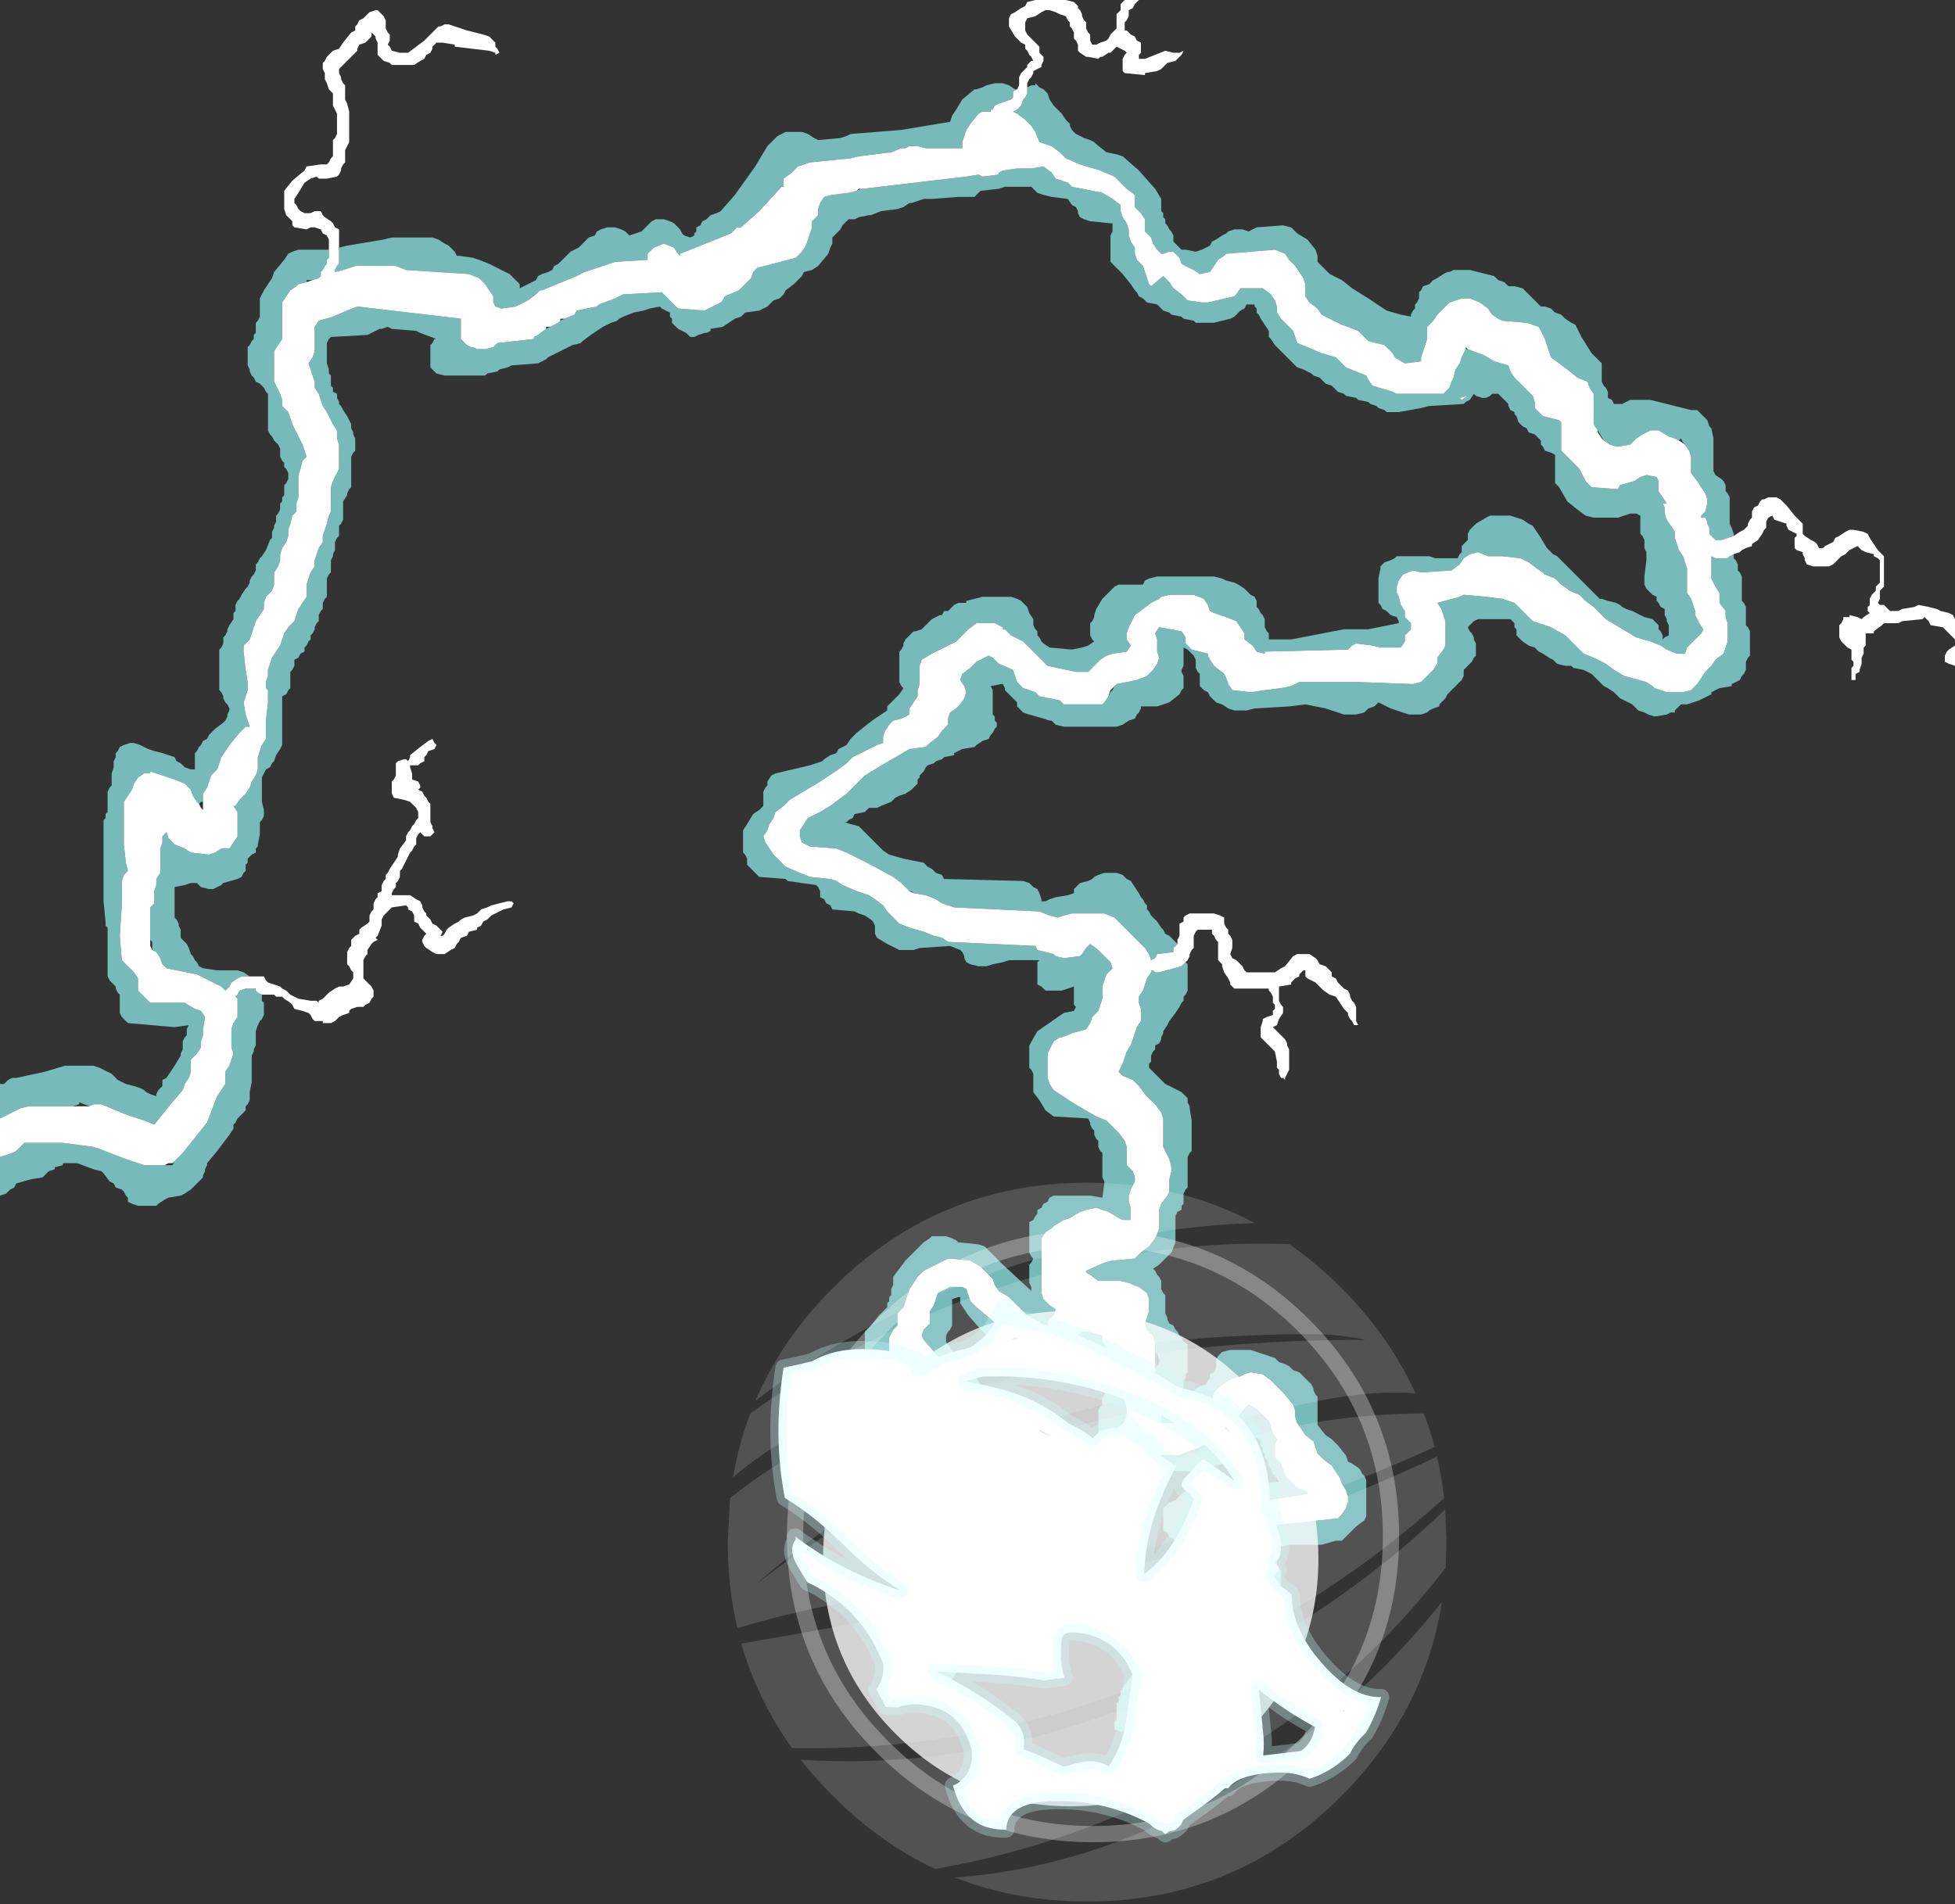 <?xml version="1.0" encoding="UTF-8" standalone="no"?>
<svg xmlns:ffdec="https://www.free-decompiler.com/flash" xmlns:xlink="http://www.w3.org/1999/xlink" ffdec:objectType="frame" height="46.9px" width="48.15px" xmlns="http://www.w3.org/2000/svg">
  <rect width="100%" height="100%" fill="#333333" stroke="none"/>
  <g transform="matrix(1.0, 0.0, 0.0, 1.0, 0.0, 0.15)">
    <use ffdec:characterId="2209" height="42.65" transform="matrix(1.0, 0.0, 0.0, 1.0, 0.0, -0.15)" width="48.15" xlink:href="#shape0"/>
    <use ffdec:characterId="2203" height="354.05" transform="matrix(0.0, 0.05, -0.05, 0.0, 35.626, 28.982)" width="354.1" xlink:href="#shape1"/>
  </g>
  <defs>
    <g id="shape0" transform="matrix(1.0, 0.0, 0.0, 1.0, 0.0, 0.15)">
      <path d="M25.3 2.0 L25.4 1.95 25.5 1.95 25.5 1.9 25.6 2.0 25.7 2.05 25.8 2.15 25.85 2.3 25.95 2.45 26.0 2.5 26.15 2.65 26.25 2.8 26.35 2.9 26.35 2.95 26.4 3.05 26.45 3.1 26.5 3.15 26.7 3.25 26.85 3.3 26.95 3.35 27.0 3.4 27.25 3.6 27.5 3.65 27.65 3.7 28.05 4.05 28.45 4.5 28.6 4.75 28.6 4.8 28.6 4.9 28.6 4.95 28.6 5.05 28.65 5.1 28.65 5.2 28.7 5.25 28.7 5.35 28.75 5.4 28.8 5.5 28.85 5.55 28.9 5.65 28.9 5.7 28.9 5.8 28.95 5.85 29.05 5.95 29.1 6.0 29.2 6.0 29.45 6.05 29.6 6.0 29.7 5.95 29.8 5.9 29.85 5.8 29.95 5.75 30.1 5.65 30.2 5.6 30.25 5.55 30.4 5.5 30.6 5.5 30.75 5.55 30.95 5.45 31.6 5.4 31.8 5.45 31.9 5.55 31.95 5.6 32.2 5.75 32.4 6.0 32.45 6.15 32.45 6.2 32.45 6.3 32.6 6.45 32.75 6.6 33.05 6.75 33.3 6.95 33.7 7.2 34.15 7.5 34.5 7.6 34.75 7.65 34.75 7.6 34.8 7.5 34.85 7.45 34.85 7.35 34.9 7.3 34.95 7.2 34.95 7.15 34.95 7.05 35.0 7.0 35.05 6.9 35.2 6.85 35.3 6.75 35.4 6.7 35.55 6.6 35.65 6.55 35.7 6.55 35.8 6.5 36.2 6.5 36.4 6.55 36.8 6.65 36.9 6.75 37.05 6.8 37.15 6.9 37.3 6.9 37.5 6.95 37.6 7.05 37.75 7.2 37.9 7.35 37.95 7.4 38.05 7.4 38.2 7.45 38.3 7.55 38.45 7.6 38.55 7.7 38.7 7.8 38.8 7.85 38.95 8.15 39.2 8.55 39.45 8.8 39.45 8.9 39.45 8.95 39.45 9.05 39.45 9.2 39.45 9.25 39.5 9.35 39.55 9.4 39.6 9.5 39.6 9.55 39.6 9.65 39.7 9.7 39.75 9.8 39.85 9.8 39.95 9.8 40.15 9.7 40.65 9.7 41.65 9.95 41.8 9.95 41.9 10.05 42.05 10.2 42.1 10.35 42.15 10.4 42.2 10.65 42.2 10.95 42.2 11.2 42.2 11.4 42.2 11.45 42.25 11.55 42.4 11.65 42.45 11.7 42.5 11.8 42.5 11.85 42.5 11.95 42.55 12.0 42.6 12.1 42.6 12.15 42.6 12.3 42.6 12.45 42.6 12.6 42.6 12.7 42.6 12.75 42.65 12.85 42.7 13.0 42.7 13.05 42.55 13.1 42.4 13.15 42.25 13.15 42.15 13.05 42.1 13.0 42.1 12.9 42.1 12.85 42.05 12.75 42.05 12.7 42.0 12.6 41.9 12.6 41.9 12.55 42.0 12.45 42.05 12.25 42.05 12.15 42.0 12.0 41.9 11.85 41.8 11.7 41.65 11.5 41.65 11.4 41.65 11.25 41.65 11.1 41.6 10.95 41.5 10.8 41.45 10.75 41.4 10.65 41.35 10.7 41.25 10.65 41.1 10.6 40.85 10.45 40.65 10.45 40.45 10.55 40.3 10.65 40.15 10.8 39.85 10.85 39.8 10.85 39.65 10.8 39.5 10.7 39.35 10.45 39.25 10.3 39.25 10.15 39.25 10.0 39.25 9.85 39.25 9.7 39.25 9.55 39.15 9.4 39.1 9.25 38.85 9.15 38.6 8.95 38.4 8.8 38.2 8.65 38.15 8.5 38.1 8.35 38.05 8.2 38.0 8.1 37.9 7.9 37.6 7.8 37.0 7.75 36.9 7.7 36.75 7.6 36.65 7.45 36.45 7.3 36.2 7.2 36.0 7.2 35.7 7.3 35.55 7.45 35.4 7.6 35.3 7.75 35.15 7.9 35.15 8.05 35.15 8.2 35.1 8.35 35.05 8.5 35.0 8.65 35.0 8.75 34.6 8.8 34.35 8.65 34.3 8.55 34.1 8.35 33.7 8.25 33.6 8.15 33.45 8.0 33.2 7.9 33.05 7.85 32.55 7.6 32.45 7.45 32.25 7.3 32.15 7.15 32.15 7.0 32.15 6.85 32.1 6.7 32.0 6.55 31.9 6.4 31.75 6.25 31.65 6.1 31.4 6.0 30.2 6.1 30.15 6.15 30.0 6.25 29.9 6.4 29.8 6.55 29.55 6.6 29.4 6.5 29.1 6.35 29.05 6.2 28.9 6.05 28.8 6.05 28.65 6.1 28.6 6.1 28.5 6.0 28.4 5.85 28.35 5.7 28.2 5.55 28.2 5.4 28.2 5.25 28.1 5.1 27.95 4.95 27.95 4.8 27.95 4.65 27.75 4.5 27.6 4.35 27.45 4.2 27.1 4.05 26.6 3.9 26.25 3.75 26.1 3.6 25.9 3.45 25.6 3.35 25.5 3.1 25.4 2.95 25.25 2.8 25.05 2.65 24.95 2.6 25.05 2.55 25.15 2.45 25.2 2.3 25.25 2.25 25.3 2.15 25.3 2.0 M42.7 13.5 L42.7 13.6 42.75 13.65 42.8 13.75 42.8 13.8 42.8 13.9 42.85 13.95 42.9 14.05 42.9 14.2 42.9 14.35 42.9 14.5 42.9 14.55 42.9 14.65 42.95 14.7 43.0 14.8 43.0 14.85 43.0 14.95 43.0 15.0 43.0 15.1 43.0 15.15 43.0 15.25 43.05 15.3 43.1 15.4 43.1 15.45 43.1 15.55 43.1 15.7 43.1 15.85 43.1 15.9 43.1 16.0 43.05 16.05 43.0 16.15 43.0 16.2 43.0 16.3 43.0 16.35 42.95 16.45 42.9 16.5 42.85 16.6 42.65 16.7 42.65 16.75 42.35 16.8 42.25 16.85 42.15 16.9 42.15 16.95 41.85 17.1 41.55 17.2 41.4 17.2 41.35 17.25 41.3 17.3 41.25 17.35 41.25 17.4 41.15 17.4 41.05 17.45 40.75 17.5 40.6 17.45 40.5 17.4 40.35 17.35 40.25 17.25 40.2 17.2 40.0 17.1 39.9 17.05 39.8 16.95 39.75 16.9 39.6 16.8 39.5 16.75 39.35 16.6 39.25 16.5 39.2 16.45 39.1 16.4 39.0 16.35 38.75 16.3 38.7 16.25 38.55 16.25 38.35 16.2 38.25 16.1 38.15 16.05 38.0 15.95 37.9 15.9 37.8 15.8 37.65 15.75 37.5 15.65 37.45 15.6 37.35 15.5 37.35 15.45 37.35 15.35 37.3 15.3 37.3 15.2 37.25 15.15 37.2 15.1 36.4 15.1 36.3 15.15 36.2 15.25 36.15 15.3 36.2 15.4 36.25 15.45 36.3 15.55 36.3 15.6 36.35 15.7 36.35 15.75 36.35 15.85 36.35 15.9 36.35 16.0 36.3 16.05 36.25 16.15 36.05 16.35 36.05 16.45 36.05 16.5 36.0 16.6 35.95 16.65 35.8 16.8 35.65 16.95 35.6 17.05 35.55 17.1 35.45 17.2 35.45 17.25 35.3 17.3 35.2 17.35 35.15 17.4 35.0 17.45 34.7 17.45 34.55 17.4 34.25 17.3 33.95 17.15 33.85 17.25 33.7 17.3 33.6 17.4 33.4 17.45 33.1 17.45 32.95 17.4 32.65 17.3 32.15 17.2 31.75 17.25 30.9 17.3 30.7 17.35 30.4 17.35 30.25 17.3 30.1 17.2 29.95 17.15 29.85 17.05 29.8 17.0 29.75 16.9 29.65 16.85 29.55 16.75 29.55 16.7 29.55 16.6 29.55 16.55 29.55 16.45 29.5 16.4 29.45 16.3 29.45 16.25 29.45 16.15 29.45 16.1 29.4 16.0 29.35 15.95 29.25 15.85 29.15 15.8 29.15 15.9 29.15 15.95 29.15 16.05 29.15 16.25 29.1 16.35 29.1 16.4 29.15 16.5 29.15 16.55 29.15 16.65 29.15 16.7 29.15 16.8 29.1 16.85 29.05 16.95 28.8 17.15 28.65 17.2 28.5 17.25 28.1 17.25 28.1 17.3 28.05 17.4 28.0 17.45 27.95 17.55 27.8 17.6 27.65 17.7 27.5 17.75 26.2 17.75 26.0 17.7 25.9 17.6 25.85 17.6 25.7 17.55 25.35 17.45 25.2 17.4 25.1 17.3 25.05 17.25 25.05 17.15 25.0 17.1 24.75 16.85 24.75 16.8 24.7 16.7 24.65 16.7 24.4 16.75 24.45 16.85 24.45 16.9 24.45 17.05 24.45 17.2 24.45 17.3 24.45 17.35 24.45 17.45 24.5 17.5 24.5 17.6 24.55 17.65 24.55 17.75 24.5 17.8 24.45 17.9 24.4 17.95 24.35 18.05 24.2 18.1 24.05 18.2 24.0 18.25 23.7 18.3 23.6 18.35 23.5 18.4 23.5 18.45 23.25 18.5 23.2 18.55 23.05 18.6 23.0 18.65 22.85 18.7 22.8 18.75 22.75 18.85 22.65 18.95 22.65 19.0 22.6 19.05 22.6 19.15 22.55 19.2 22.45 19.3 22.3 19.4 22.15 19.45 22.05 19.5 21.95 19.6 21.7 19.7 21.6 19.75 21.4 19.75 21.3 19.85 21.05 19.9 21.0 20.0 20.9 20.05 20.85 20.1 20.8 20.1 20.95 20.15 21.15 20.2 21.25 20.3 21.4 20.45 21.6 20.65 21.7 20.75 21.75 20.8 21.9 20.9 22.25 21.0 22.75 21.1 22.85 21.2 22.95 21.25 23.05 21.35 23.2 21.4 23.25 21.5 25.2 21.55 25.35 21.6 25.45 21.7 25.55 21.75 25.6 21.85 25.65 22.0 25.65 22.05 25.75 22.05 25.85 22.0 26.0 21.95 26.3 21.9 26.45 21.85 26.45 21.75 26.5 21.7 26.6 21.6 26.8 21.55 26.9 21.5 26.95 21.45 27.05 21.4 27.2 21.35 27.5 21.35 27.65 21.4 27.75 21.5 27.85 21.55 27.95 21.7 28.05 21.85 28.1 21.95 28.15 22.0 28.2 22.1 28.25 22.15 28.25 22.25 28.3 22.3 28.35 22.4 28.5 22.55 28.6 22.7 28.65 22.75 28.7 22.85 28.8 22.9 28.95 23.05 29.0 23.1 28.95 23.15 28.9 23.2 28.9 23.3 28.5 23.35 28.45 23.45 28.35 23.5 28.3 23.35 28.2 23.2 28.05 23.05 27.75 22.75 27.6 22.6 27.45 22.45 27.2 22.35 26.4 22.35 26.2 22.4 26.05 22.45 25.85 22.4 25.6 22.3 23.5 22.2 23.2 22.1 23.05 22.0 22.8 21.9 22.5 21.85 22.45 21.8 22.4 21.8 22.35 21.75 22.2 21.6 22.0 21.45 21.45 21.15 20.85 20.85 20.6 20.75 19.95 20.7 19.75 20.6 19.7 20.45 19.7 20.3 19.8 20.15 19.9 20.0 20.2 19.85 20.45 19.7 20.85 19.4 21.15 19.1 21.3 18.95 21.8 18.65 22.4 18.3 22.8 18.25 22.9 18.15 23.1 18.0 23.2 17.85 23.35 17.7 23.35 17.55 23.4 17.4 23.55 17.3 23.65 17.2 23.75 17.05 23.8 16.9 23.75 16.75 23.65 16.6 23.7 16.45 23.9 16.3 24.05 16.15 24.35 16.0 24.45 16.05 24.6 16.2 24.95 16.35 25.0 16.5 25.05 16.65 25.2 16.8 25.5 16.9 25.6 17.0 26.1 17.1 26.2 17.2 27.15 17.2 27.2 17.15 27.3 17.0 27.35 16.9 27.4 16.85 27.45 16.75 27.5 16.7 28.0 16.6 28.25 16.5 28.4 16.35 28.5 16.2 28.55 16.05 28.5 15.9 28.5 15.75 28.5 15.6 28.45 15.45 28.55 15.3 29.1 15.4 29.2 15.55 29.2 15.7 29.35 15.85 29.75 15.95 29.75 16.0 29.8 16.1 29.9 16.25 30.15 16.45 30.2 16.55 30.25 16.7 30.35 16.85 30.8 16.9 31.15 16.85 31.55 16.8 31.8 16.75 32.0 16.65 32.45 16.65 32.95 16.65 33.3 16.65 33.45 16.65 34.8 16.7 35.0 16.65 35.05 16.6 35.15 16.5 35.3 16.35 35.4 16.2 35.4 16.05 35.55 15.85 35.6 15.75 35.6 15.6 35.6 15.45 35.6 15.3 35.6 15.15 35.55 15.0 35.5 14.85 35.4 14.7 35.95 14.55 36.05 14.5 36.6 14.55 37.0 14.6 37.3 14.7 37.45 14.85 37.6 15.0 37.75 15.15 38.05 15.25 38.2 15.3 38.55 15.5 38.7 15.65 38.85 15.8 39.0 15.95 39.25 16.05 39.35 16.1 39.55 16.2 39.75 16.35 40.0 16.5 40.55 16.65 40.7 16.75 40.75 16.8 41.05 16.9 41.45 16.9 41.65 16.85 41.7 16.8 41.8 16.7 41.9 16.55 42.0 16.4 42.15 16.25 42.25 16.1 42.45 15.95 42.5 15.8 42.55 15.65 42.55 15.5 42.55 15.35 42.55 15.2 42.5 15.05 42.5 14.9 42.35 14.7 42.35 14.6 42.35 14.45 42.25 14.3 42.15 14.1 42.15 14.0 42.15 13.85 42.15 13.7 42.15 13.55 42.25 13.6 42.55 13.6 42.6 13.55 42.7 13.5 M29.2 23.55 L29.25 23.6 29.25 23.65 29.25 23.75 29.25 23.9 29.25 24.05 29.25 24.1 29.25 24.2 29.25 24.25 29.2 24.35 29.15 24.4 29.15 24.5 29.1 24.55 29.05 24.65 28.95 24.8 28.8 25.0 28.75 25.1 28.65 25.25 28.65 25.3 28.6 25.4 28.6 25.45 28.55 25.55 28.45 25.6 28.45 25.7 28.4 25.75 28.35 25.85 28.35 25.9 28.35 26.0 28.3 26.05 28.3 26.15 28.5 26.35 28.6 26.45 28.65 26.5 28.7 26.55 29.0 26.7 29.1 26.75 29.2 26.85 29.25 26.9 29.25 27.0 29.3 27.1 29.3 27.15 29.35 27.45 29.35 27.75 29.35 28.0 29.35 28.2 29.3 28.25 29.25 28.35 29.25 28.5 29.25 28.7 29.25 28.95 29.25 29.1 29.2 29.15 29.15 29.25 29.15 29.35 29.15 29.4 29.15 29.5 29.1 29.55 29.1 29.65 29.0 29.7 28.95 29.8 28.95 29.95 28.95 30.15 28.95 30.4 28.95 30.45 28.85 30.7 28.55 31.0 28.4 31.1 28.45 31.15 28.5 31.25 28.55 31.3 28.6 31.4 28.6 31.45 28.6 31.55 28.6 31.6 28.65 31.7 28.7 31.75 28.7 31.85 28.7 31.9 28.7 32.0 28.7 32.05 28.7 32.15 28.7 32.2 28.75 32.3 28.75 32.35 28.8 32.45 28.9 32.5 28.95 32.6 29.0 32.65 29.05 32.75 29.1 32.8 29.15 32.9 29.25 32.95 29.25 33.1 29.25 33.25 29.25 33.35 29.25 33.4 29.25 33.5 29.25 33.55 29.25 33.65 29.2 33.7 29.2 33.8 29.15 33.85 29.15 33.95 29.15 34.0 29.15 34.1 29.15 34.15 29.15 34.25 29.2 34.25 29.25 34.15 29.4 34.1 29.55 34.0 29.7 33.95 29.75 33.85 29.8 33.8 29.8 33.7 29.9 33.65 29.95 33.55 29.95 33.5 29.95 33.4 29.95 33.35 30.0 33.25 30.1 33.15 30.3 33.1 30.8 33.1 30.95 33.15 31.1 33.2 31.25 33.25 31.4 33.3 31.45 33.35 31.5 33.4 31.65 33.45 31.75 33.5 31.85 33.6 32.0 33.65 32.1 33.75 32.15 33.8 32.25 33.9 32.3 33.95 32.35 34.05 32.35 34.1 32.4 34.2 32.45 34.25 32.45 34.4 32.45 34.55 32.45 34.65 32.45 34.7 32.45 34.8 32.45 34.85 32.45 34.95 32.65 35.2 32.8 35.3 32.95 35.45 33.15 35.7 33.2 35.85 33.3 35.9 33.45 36.0 33.5 36.05 33.55 36.15 33.6 36.2 33.65 36.3 33.65 36.45 33.65 36.6 33.65 36.65 33.65 36.75 33.65 36.8 33.65 36.9 33.65 37.15 33.65 37.2 33.6 37.3 33.4 37.45 33.25 37.6 33.2 37.65 33.1 37.75 33.05 37.8 32.9 37.8 32.55 37.9 31.9 37.9 31.8 37.9 31.75 37.9 31.55 37.95 31.4 38.0 31.4 38.1 31.45 38.15 31.45 38.25 31.45 38.3 31.45 38.4 31.5 38.45 31.55 38.55 31.55 38.6 31.55 38.7 31.55 38.75 31.55 38.85 31.55 38.9 31.5 39.0 31.45 39.05 31.45 39.15 31.45 39.2 31.45 39.3 31.45 39.35 31.4 39.45 31.35 39.5 31.3 39.6 31.3 39.65 31.25 39.75 31.25 39.8 31.15 39.9 31.1 39.95 31.0 40.05 30.95 40.1 30.8 40.15 30.75 40.2 30.5 40.25 30.4 40.35 30.3 40.4 30.2 40.45 30.1 40.5 30.05 40.6 29.95 40.65 29.9 40.75 29.8 40.8 29.6 40.85 29.55 40.95 29.5 41.0 29.4 41.05 29.4 41.1 29.25 41.15 29.1 41.2 28.95 41.3 28.85 41.35 28.75 41.45 28.8 41.35 28.9 41.2 29.1 41.05 29.3 40.9 29.4 40.75 29.75 40.65 29.9 40.5 30.3 40.05 30.55 39.75 30.7 39.45 30.85 39.3 30.9 39.15 30.9 39.0 30.95 38.85 30.95 38.7 30.9 38.55 30.85 38.4 30.8 38.25 30.65 38.1 30.5 37.95 30.5 37.8 30.45 37.65 30.5 37.6 30.6 37.5 32.95 37.25 33.05 37.15 33.15 37.0 33.2 36.85 33.2 36.7 33.15 36.55 33.05 36.4 33.0 36.25 32.9 36.1 32.8 35.95 32.6 35.8 32.45 35.65 32.4 35.5 32.35 35.35 32.15 35.2 32.05 35.05 31.95 34.9 31.9 34.75 31.9 34.6 31.85 34.45 31.6 34.15 31.3 33.85 31.1 33.7 30.8 33.65 30.65 33.7 30.55 33.75 30.25 33.85 30.05 34.0 29.9 34.15 29.85 34.3 29.45 34.6 29.25 34.75 28.95 34.9 28.6 34.9 28.6 34.85 28.6 34.7 28.65 34.55 28.65 34.4 28.65 34.25 28.65 34.1 28.55 33.95 28.5 33.8 28.45 33.65 28.45 33.55 28.5 33.5 28.55 33.4 28.55 33.35 28.5 33.2 28.45 33.15 28.45 33.05 28.45 32.9 28.4 32.75 28.25 32.6 28.2 32.45 28.25 32.3 28.3 32.15 28.3 32.0 28.3 31.85 28.25 31.7 28.05 31.55 27.8 31.45 27.6 31.4 27.2 31.4 27.05 31.4 26.85 31.25 26.75 31.2 26.75 31.15 27.2 30.95 27.4 30.9 27.95 30.85 28.1 30.7 28.3 30.55 28.45 30.35 28.5 30.25 28.55 30.1 28.55 29.95 28.55 29.8 28.55 29.65 28.6 29.5 28.75 29.3 28.8 29.2 28.8 29.05 28.8 28.9 28.85 28.7 28.85 28.6 28.8 28.4 28.75 28.3 28.65 28.1 28.65 28.0 28.65 27.9 28.65 27.85 28.65 27.7 28.65 27.55 28.65 27.4 28.6 27.25 28.45 27.05 28.2 26.8 28.05 26.6 27.9 26.45 27.65 26.35 27.6 26.3 27.55 26.25 27.65 26.05 27.7 25.9 27.75 25.75 27.85 25.6 27.9 25.45 27.95 25.3 28.0 25.15 28.1 25.0 28.1 24.85 28.1 24.7 28.05 24.55 28.05 24.4 28.15 24.25 28.2 24.1 28.25 23.95 28.35 23.8 28.35 23.75 28.4 23.75 28.45 23.8 28.55 23.8 29.1 23.65 29.2 23.55 M28.6 41.55 L28.5 41.6 28.35 41.65 28.3 41.75 28.2 41.8 28.1 41.85 28.1 41.95 28.05 42.0 28.05 42.1 28.0 42.15 27.95 42.25 27.9 42.3 27.75 42.35 27.7 42.45 27.65 42.5 27.6 42.5 27.45 42.45 27.45 42.4 27.45 42.25 27.5 42.2 27.5 42.1 27.5 42.05 27.5 41.9 27.5 41.8 27.55 41.75 27.55 41.65 27.6 41.6 27.6 41.5 27.7 41.35 27.75 41.3 27.85 41.15 28.0 41.0 28.15 40.9 28.3 40.75 28.35 40.7 28.45 40.55 28.55 40.4 28.7 40.3 28.8 40.25 28.85 40.15 28.85 40.1 29.0 39.95 29.15 39.8 29.3 39.55 29.4 39.35 29.45 39.25 29.45 39.2 29.4 39.1 29.4 39.05 29.35 38.95 29.35 38.9 29.3 38.8 29.25 38.75 29.25 38.65 29.25 38.6 29.25 38.5 29.2 38.35 29.15 38.3 29.1 38.2 29.05 38.15 28.95 38.0 28.95 37.9 28.95 37.85 28.9 37.75 28.8 37.7 28.75 37.6 28.65 37.55 28.65 37.45 28.65 37.35 28.65 37.3 28.65 37.2 28.65 37.15 28.65 37.05 28.65 37.0 28.7 36.95 28.8 36.85 28.95 36.8 29.05 36.7 29.1 36.65 29.25 36.55 29.55 36.45 29.7 36.4 30.1 36.3 30.3 36.3 30.5 36.35 30.6 36.45 30.95 36.4 31.5 36.35 31.4 36.2 31.35 36.15 31.25 35.95 31.2 35.8 31.15 35.75 31.15 35.65 31.1 35.6 31.1 35.5 31.05 35.45 31.05 35.35 31.0 35.3 30.95 35.25 30.8 35.4 30.7 35.55 30.3 35.8 30.1 35.9 29.8 36.0 29.5 36.05 29.4 36.1 28.3 36.05 28.15 36.15 27.45 36.2 27.35 36.1 27.25 36.05 27.25 35.95 27.2 35.9 27.15 35.8 27.05 35.7 27.05 35.55 27.05 35.4 27.05 35.2 27.05 34.9 27.05 34.65 27.05 34.6 27.1 34.5 27.15 34.45 27.15 34.35 27.15 34.3 27.2 34.2 27.25 34.05 27.25 34.0 27.25 33.85 27.25 33.7 27.25 33.55 27.25 33.45 27.2 33.4 27.15 33.35 27.1 33.35 27.0 33.45 26.8 33.5 26.7 33.55 26.6 33.6 26.4 33.6 26.2 33.55 25.8 33.45 25.7 33.35 25.4 33.3 24.95 33.1 24.75 33.05 24.65 33.0 24.6 32.95 24.55 32.9 24.45 32.85 24.2 32.65 23.85 32.25 23.65 31.95 23.65 31.9 23.65 31.8 23.6 31.8 23.45 31.85 23.45 31.9 23.45 32.05 23.45 32.3 23.45 32.5 23.4 32.6 23.35 32.65 23.3 32.75 23.3 32.8 23.3 32.9 23.5 33.2 23.95 33.65 24.15 33.95 24.15 34.0 24.15 34.15 24.15 34.4 24.15 34.6 24.05 34.75 23.8 35.0 23.55 35.3 23.4 35.35 22.3 35.45 22.75 35.5 22.95 35.55 23.05 35.65 23.2 35.75 23.35 35.9 23.4 36.0 23.45 36.05 23.45 36.15 23.5 36.2 23.55 36.3 23.6 36.35 23.75 36.45 23.85 36.55 23.9 36.6 24.0 36.6 24.15 36.65 24.25 36.75 24.3 36.8 24.35 36.9 24.35 36.95 24.4 37.05 24.45 37.1 24.45 37.2 24.45 37.25 24.45 37.35 24.45 37.4 24.5 37.5 24.55 37.55 24.55 37.65 24.55 37.7 24.55 37.8 24.5 37.85 24.5 37.95 24.45 38.0 24.45 38.1 24.45 38.15 24.45 38.3 24.45 38.45 24.45 38.55 24.4 38.6 24.35 38.7 24.35 38.75 24.3 38.85 24.25 38.9 24.25 39.0 24.25 39.05 24.25 39.15 24.25 39.2 24.2 39.3 24.2 39.35 24.15 39.45 24.15 39.5 24.1 39.6 24.05 39.65 24.0 39.75 24.0 39.8 24.0 39.9 24.0 39.95 23.95 40.05 23.95 40.1 23.9 40.2 23.85 40.25 23.85 40.35 23.75 40.4 23.7 40.5 23.7 40.55 23.65 40.65 23.65 40.7 23.6 40.8 23.55 40.85 23.5 40.95 23.5 41.0 23.55 41.05 23.5 41.15 23.45 41.2 23.4 41.3 23.15 41.3 23.1 41.2 23.05 41.15 23.0 41.05 22.95 41.0 22.95 40.9 22.9 40.85 22.85 40.75 22.8 40.7 22.75 40.6 22.75 40.55 22.75 40.45 22.75 40.4 22.7 40.3 22.65 40.25 22.65 40.15 22.6 40.1 22.55 40.0 22.55 39.95 22.5 39.85 22.45 39.7 22.35 39.55 22.3 39.5 22.3 39.25 22.3 39.05 22.3 38.75 22.3 38.65 22.35 38.6 22.4 38.5 22.4 38.45 22.45 38.35 22.45 38.3 22.45 38.2 22.5 38.15 22.55 38.05 22.55 38.0 22.55 37.9 22.6 37.85 22.6 37.75 22.55 37.65 22.5 37.6 22.45 37.5 22.45 37.45 22.3 37.35 22.25 37.3 22.15 37.25 22.0 37.2 21.95 37.1 21.9 37.05 21.85 37.05 21.75 36.95 21.65 36.95 21.3 36.85 21.0 36.75 20.9 36.8 20.45 36.8 20.3 36.7 20.15 36.55 20.05 36.4 20.0 36.25 20.0 36.1 20.0 35.9 20.0 35.8 20.05 35.75 20.1 35.55 20.2 35.4 20.2 35.35 20.25 35.25 20.25 35.2 20.3 35.1 20.3 35.05 20.3 34.9 20.3 34.8 20.3 34.65 20.4 34.55 20.6 34.3 20.8 34.15 21.0 34.1 21.7 34.1 21.85 34.15 22.1 34.15 21.8 33.75 21.4 33.3 21.3 33.15 21.3 33.1 21.3 32.95 21.3 32.8 21.3 32.65 21.45 32.5 21.65 32.25 21.8 32.1 21.85 32.05 21.85 31.95 21.9 31.9 21.9 31.8 21.95 31.75 21.95 31.65 21.95 31.6 22.0 31.5 22.0 31.45 22.0 31.35 22.0 31.3 22.3 30.9 22.75 30.45 22.9 30.35 22.95 30.3 23.1 30.3 23.3 30.3 23.45 30.35 23.55 30.4 23.6 30.45 24.1 30.5 24.25 30.55 24.7 31.0 25.35 31.6 25.4 31.65 25.4 31.55 25.35 31.45 25.35 31.4 25.35 31.3 25.35 31.25 25.35 31.15 25.35 31.1 25.35 31.0 25.4 30.95 25.45 30.85 25.4 30.8 25.35 30.7 25.35 30.55 25.35 30.4 25.35 30.2 25.35 30.05 25.35 29.95 25.45 29.9 25.5 29.8 25.55 29.75 25.55 29.65 25.65 29.6 25.7 29.5 25.8 29.45 25.85 29.35 25.95 29.3 26.7 29.3 26.85 29.3 27.15 29.35 27.2 29.0 27.2 28.95 27.15 28.85 27.15 28.7 27.15 28.55 27.15 28.4 27.15 28.25 27.1 28.2 27.05 28.1 27.05 28.0 27.05 27.95 27.0 27.9 26.95 27.8 26.95 27.7 26.9 27.65 26.85 27.55 26.85 27.5 26.8 27.4 25.95 27.35 25.75 27.2 25.6 26.95 25.45 26.75 25.45 26.65 25.45 26.6 25.45 26.5 25.45 26.45 25.45 26.35 25.45 26.3 25.4 26.2 25.35 26.15 25.35 26.05 25.35 26.0 25.35 25.85 25.35 25.7 25.35 25.6 25.55 25.25 26.2 24.8 26.45 24.75 26.5 24.65 26.45 24.6 26.45 24.5 26.45 24.45 26.45 24.35 26.45 24.3 26.45 24.2 26.45 24.15 26.15 24.25 26.1 24.25 25.75 24.25 25.65 24.15 25.55 24.1 25.55 24.0 25.55 23.95 25.55 23.85 25.55 23.7 25.55 23.65 25.55 23.55 25.6 23.5 24.85 23.5 24.7 23.55 24.45 23.6 24.3 23.65 24.1 23.65 23.9 23.6 23.8 23.55 23.75 23.45 23.75 23.4 23.7 23.3 23.65 23.25 23.4 23.15 22.65 23.2 22.5 23.25 22.15 23.25 21.85 23.1 21.6 22.95 21.55 22.85 21.55 22.8 21.55 22.7 21.55 22.65 21.5 22.55 21.45 22.5 21.3 22.4 21.15 22.35 21.05 22.3 20.5 22.25 20.45 22.15 20.35 22.1 20.3 22.0 20.2 21.95 20.2 21.85 20.2 21.8 20.15 21.7 20.1 21.65 19.4 21.55 19.35 21.5 18.7 21.45 18.6 21.35 18.55 21.3 18.45 21.2 18.4 21.15 18.4 21.05 18.4 21.0 18.35 20.9 18.3 20.85 18.3 20.75 18.3 20.7 18.3 20.55 18.3 20.4 18.3 20.3 18.4 20.15 18.55 19.9 18.7 19.8 18.8 19.7 18.8 19.6 18.8 19.5 18.8 19.4 18.8 19.35 18.85 19.25 18.9 19.2 18.9 19.1 19.0 18.95 19.1 18.9 19.95 18.7 20.25 18.6 20.3 18.55 20.45 18.45 20.6 18.4 20.65 18.3 20.75 18.25 20.85 18.2 20.95 18.05 21.1 17.9 21.35 17.7 21.55 17.55 21.7 17.45 21.85 17.35 21.85 17.25 21.9 17.2 22.0 17.1 22.05 17.05 22.15 16.95 22.25 16.8 22.2 16.75 22.15 16.65 22.15 16.6 22.15 16.5 22.15 16.45 22.15 16.35 22.15 16.3 22.15 16.2 22.15 16.15 22.15 16.05 22.15 16.0 22.15 15.9 22.2 15.85 22.25 15.75 22.25 15.7 22.3 15.6 22.35 15.55 22.45 15.45 22.5 15.4 22.55 15.4 22.7 15.35 22.8 15.25 22.85 15.2 22.95 15.1 23.05 15.05 23.15 15.0 23.2 15.0 23.25 14.9 23.35 14.9 23.4 14.85 23.45 14.8 23.5 14.75 23.6 14.7 23.7 14.7 23.8 14.7 23.8 14.65 24.2 14.55 24.9 14.55 25.05 14.6 25.15 14.65 25.25 14.75 25.3 14.8 25.35 14.95 25.45 15.1 25.45 15.2 25.45 15.25 25.5 15.35 25.55 15.4 25.55 15.5 25.6 15.55 25.65 15.65 25.7 15.7 25.85 15.8 26.4 15.85 26.65 15.8 26.8 15.75 26.95 15.65 26.9 15.6 26.85 15.5 26.85 15.45 26.85 15.35 26.85 15.3 26.85 15.2 26.9 15.15 26.95 15.05 26.95 15.0 27.0 14.85 27.15 14.6 27.45 14.3 27.55 14.25 27.7 14.25 27.9 14.25 28.05 14.25 28.15 14.25 28.2 14.15 28.3 14.1 28.5 14.05 29.9 14.05 30.1 14.1 30.2 14.15 30.4 14.2 30.5 14.25 30.65 14.35 30.7 14.4 30.8 14.5 30.9 14.55 30.95 14.65 30.95 14.7 30.95 14.8 31.0 14.85 31.05 14.95 31.1 15.0 31.15 15.1 31.15 15.15 31.15 15.25 31.15 15.3 31.2 15.4 31.25 15.45 31.25 15.55 31.25 15.6 31.8 15.6 33.1 15.35 33.7 15.35 34.45 15.2 34.45 15.15 34.4 15.05 34.25 15.0 34.15 14.9 34.05 14.85 34.0 14.75 33.95 14.7 33.95 14.6 33.95 14.45 33.95 14.3 33.95 14.1 34.0 13.85 34.0 13.8 34.1 13.7 34.25 13.65 34.35 13.6 34.4 13.55 34.5 13.55 35.2 13.55 35.35 13.6 35.9 13.6 35.95 13.5 36.0 13.45 36.0 13.35 36.0 13.3 36.1 13.2 36.15 13.15 36.15 13.05 36.15 13.0 36.2 12.9 36.25 12.85 36.35 12.75 36.6 12.6 36.7 12.55 36.8 12.55 37.2 12.55 37.35 12.6 37.5 12.65 37.65 12.75 37.75 12.8 37.85 12.95 37.95 13.1 38.1 13.35 38.15 13.4 38.25 13.5 38.35 13.55 38.45 13.65 38.5 13.7 38.75 13.95 39.15 14.35 39.4 14.6 39.45 14.6 39.6 14.65 39.8 14.7 39.9 14.75 39.95 14.8 40.05 14.85 40.2 14.9 40.5 15.05 40.7 15.1 40.8 15.2 40.85 15.25 40.85 15.35 40.9 15.4 40.95 15.5 40.95 15.6 41.0 15.55 41.1 15.5 41.1 15.4 41.1 15.3 41.1 15.25 41.05 15.15 41.05 15.1 41.0 15.0 41.0 14.95 41.0 14.85 40.9 14.8 40.85 14.7 40.8 14.65 40.8 14.55 40.7 14.5 40.6 14.4 40.55 14.35 40.5 14.25 40.5 14.05 40.55 13.65 40.55 13.6 40.55 13.5 40.55 13.45 40.5 13.35 40.5 13.3 40.5 13.2 40.5 13.15 40.45 13.05 40.4 13.0 40.4 12.9 40.4 12.85 40.4 12.75 40.4 12.7 40.4 12.6 40.4 12.55 40.3 12.5 40.15 12.5 40.0 12.55 39.85 12.6 39.25 12.6 39.05 12.55 38.85 12.4 38.6 12.2 38.4 11.85 38.3 11.75 38.3 11.65 38.3 11.6 38.3 11.5 38.3 11.35 38.3 11.2 38.3 11.1 38.3 11.05 38.2 11.0 38.05 10.95 38.0 10.85 37.95 10.8 37.95 10.7 37.8 10.55 37.65 10.5 37.6 10.4 37.5 10.35 37.4 10.25 37.35 10.1 37.3 10.05 37.3 10.0 37.2 9.95 37.15 9.85 37.15 9.8 37.05 9.7 37.0 9.65 36.9 9.55 36.75 9.55 36.7 9.6 36.6 9.65 36.5 9.65 36.35 9.6 36.3 9.55 36.2 9.7 36.1 9.75 36.05 9.8 35.2 9.85 35.0 9.9 34.45 10.0 34.15 10.0 34.1 9.95 33.95 9.9 33.9 9.85 33.75 9.8 33.7 9.75 33.45 9.7 33.4 9.65 33.15 9.6 33.1 9.55 32.95 9.5 32.85 9.4 32.8 9.35 32.65 9.3 32.55 9.2 32.5 9.15 32.35 9.1 32.3 9.05 32.1 8.95 31.95 8.9 31.85 8.8 31.65 8.6 31.4 8.35 31.3 8.2 31.25 8.15 31.25 8.05 31.25 8.0 31.15 7.85 31.05 7.7 31.0 7.6 30.95 7.55 30.95 7.45 30.9 7.4 30.9 7.35 30.7 7.35 30.65 7.45 30.55 7.5 30.45 7.6 30.4 7.65 30.3 7.7 29.9 7.8 29.8 7.8 29.45 7.8 29.4 7.75 29.15 7.7 29.1 7.65 28.85 7.6 28.8 7.55 28.65 7.5 28.55 7.4 28.5 7.35 28.25 7.3 28.15 7.2 28.05 7.15 28.0 7.05 27.95 7.0 27.85 6.85 27.65 6.6 27.5 6.45 27.35 6.3 27.35 6.25 27.35 6.15 27.35 6.0 27.35 5.85 27.35 5.8 27.35 5.7 27.35 5.65 27.4 5.55 27.4 5.5 27.4 5.4 27.4 5.35 27.35 5.35 26.85 5.3 26.7 5.25 26.6 5.2 26.55 5.1 26.55 5.05 26.5 4.95 26.4 4.9 26.3 4.75 25.9 4.7 25.7 4.65 25.55 4.6 25.45 4.5 25.4 4.45 25.35 4.45 24.75 4.45 24.6 4.5 24.15 4.55 24.05 4.65 24.0 4.7 23.9 4.7 23.6 4.7 22.95 4.75 22.75 4.75 22.45 4.85 22.4 4.85 22.25 4.95 22.1 5.0 21.7 5.05 21.45 5.15 21.4 5.15 21.15 5.2 21.05 5.25 20.9 5.25 20.8 5.35 20.75 5.4 20.7 5.5 20.65 5.55 20.5 5.7 20.5 5.8 20.5 5.85 20.45 5.95 20.4 6.1 20.15 6.4 20.0 6.5 19.8 6.55 19.75 6.65 19.7 6.7 19.55 6.85 19.35 7.0 19.3 7.1 19.2 7.2 19.05 7.25 18.95 7.35 18.9 7.4 18.7 7.5 18.35 7.55 18.25 7.65 18.1 7.7 17.95 7.8 17.8 7.9 17.5 7.95 17.5 8.0 17.4 8.05 17.35 8.05 17.2 8.1 17.1 8.15 17.0 8.15 16.95 8.1 16.9 8.05 16.7 7.95 16.6 7.85 16.55 7.8 16.55 7.7 16.5 7.65 16.5 7.55 16.3 7.45 16.25 7.4 16.0 7.45 15.85 7.5 15.6 7.55 15.35 7.65 15.25 7.7 15.2 7.75 15.05 7.8 14.95 7.85 14.85 7.9 14.7 8.0 14.55 8.1 14.35 8.25 14.3 8.3 14.1 8.35 13.8 8.5 13.5 8.65 13.45 8.7 13.35 8.75 13.25 8.8 12.6 8.85 12.5 8.9 12.3 8.95 12.25 9.0 12.0 9.05 11.95 9.1 10.95 9.1 10.75 9.05 10.65 8.95 10.6 8.9 10.6 8.8 10.6 8.75 10.6 8.65 10.6 8.5 10.6 8.35 10.65 8.3 10.7 8.2 10.75 8.2 10.35 8.05 10.25 8.0 9.65 7.95 9.55 7.9 9.4 7.95 9.35 7.95 9.05 8.1 8.15 8.15 8.1 8.2 8.05 8.3 8.05 8.35 8.05 8.45 8.05 8.6 8.05 8.8 8.1 8.95 8.1 9.05 8.15 9.1 8.15 9.2 8.15 9.25 8.15 9.35 8.2 9.4 8.2 9.5 8.3 9.55 8.3 9.65 8.35 9.75 8.35 9.8 8.4 9.85 8.45 9.95 8.55 10.1 8.65 10.3 8.65 10.4 8.7 10.5 8.7 10.55 8.75 10.65 8.75 10.7 8.75 10.8 8.75 10.85 8.75 10.95 8.7 11.0 8.65 11.1 8.65 11.15 8.65 11.3 8.65 11.55 8.65 11.75 8.65 11.85 8.6 11.9 8.55 12.0 8.55 12.05 8.45 12.2 8.45 12.3 8.45 12.35 8.45 12.45 8.45 12.5 8.45 12.6 8.45 12.65 8.4 12.75 8.35 12.8 8.35 12.9 8.35 12.95 8.35 13.05 8.3 13.1 8.25 13.2 8.25 13.25 8.25 13.35 8.25 13.4 8.2 13.5 8.2 13.55 8.15 13.65 8.15 13.7 8.15 13.8 8.15 13.85 8.15 13.95 8.1 14.0 8.05 14.1 8.05 14.15 8.05 14.25 8.05 14.3 8.05 14.45 8.05 14.55 8.0 14.6 7.95 14.7 7.95 14.75 7.95 14.85 7.9 14.9 7.85 15.0 7.85 15.05 7.85 15.15 7.8 15.2 7.75 15.3 7.75 15.35 7.7 15.45 7.65 15.5 7.65 15.6 7.6 15.65 7.55 15.75 7.5 15.8 7.5 15.9 7.4 15.95 7.35 16.05 7.25 16.1 7.25 16.2 7.25 16.25 7.2 16.35 7.15 16.4 7.15 16.5 7.15 16.55 7.15 16.65 7.15 16.7 7.15 16.8 7.1 16.85 7.05 16.95 6.95 17.0 6.95 17.1 6.95 17.3 6.95 17.7 6.95 17.9 6.95 18.15 6.95 18.2 6.9 18.3 6.8 18.45 6.75 18.6 6.7 18.65 6.65 18.75 6.55 18.8 6.5 18.9 6.45 19.0 6.45 19.2 6.45 19.6 6.5 19.8 6.5 19.95 6.45 20.05 6.4 20.1 6.4 20.2 6.4 20.25 6.4 20.4 6.35 20.65 6.35 20.7 6.3 20.75 6.3 20.85 6.2 20.9 6.1 21.0 6.1 21.1 6.05 21.15 6.05 21.25 6.05 21.3 6.0 21.35 5.95 21.45 5.85 21.5 5.5 21.6 5.45 21.65 5.35 21.7 5.25 21.75 5.15 21.75 4.95 21.7 4.85 21.6 4.7 21.6 4.55 21.65 4.3 21.7 4.3 21.75 4.3 21.85 4.3 22.0 4.3 22.2 4.3 22.3 4.3 22.35 4.3 22.45 4.35 22.5 4.4 22.6 4.4 22.65 4.45 22.75 4.45 22.8 4.45 22.9 4.45 22.95 4.55 23.05 4.6 23.1 4.65 23.2 4.7 23.35 4.75 23.4 4.8 23.5 4.85 23.55 4.9 23.65 5.0 23.7 5.35 23.75 5.85 23.75 6.0 23.8 6.15 23.9 5.95 23.9 5.85 23.95 5.7 24.05 5.65 24.15 5.55 24.25 5.45 24.15 4.85 23.85 4.35 23.75 4.1 23.7 4.05 23.65 4.0 23.6 3.95 23.45 3.85 23.3 3.75 23.25 3.75 23.15 3.75 23.05 3.7 23.0 3.7 22.9 3.7 22.4 3.7 22.2 3.8 22.1 3.8 21.95 3.8 21.8 3.85 21.65 3.85 21.5 3.95 21.35 3.95 21.05 3.95 20.75 4.0 20.6 4.0 20.45 4.1 20.35 4.15 20.5 4.3 20.65 4.55 20.75 4.7 20.85 5.15 20.9 5.3 20.85 5.45 20.75 5.65 20.75 5.75 20.6 5.85 20.45 5.85 20.3 5.85 20.15 5.85 20.0 5.85 19.85 5.75 19.7 5.8 19.7 5.9 19.55 6.05 19.4 6.15 19.25 6.2 19.1 6.3 18.95 6.35 18.8 6.35 18.65 6.35 18.5 6.4 18.35 6.45 18.2 6.55 18.05 6.55 17.6 6.6 17.15 6.6 16.85 6.55 16.8 6.55 16.65 6.6 16.5 6.6 16.35 6.65 16.2 6.7 16.05 6.8 15.9 6.9 15.75 6.95 15.6 7.0 15.45 7.1 15.3 7.25 15.15 7.3 15.0 7.35 14.85 7.45 14.7 7.55 14.55 7.55 14.4 7.55 14.25 7.6 14.1 7.65 13.95 7.75 13.8 7.75 13.65 7.8 13.5 7.85 13.35 7.95 13.2 7.95 13.05 8.0 12.9 8.05 12.75 8.1 12.55 8.15 12.45 8.15 12.3 8.15 12.1 8.15 12.0 8.15 11.85 8.2 11.7 8.3 11.5 8.35 11.4 8.35 11.25 8.35 11.1 8.35 10.95 8.35 10.8 8.3 10.65 8.3 10.45 8.2 10.3 8.15 10.2 8.05 10.0 7.95 9.85 7.9 9.7 7.85 9.55 7.75 9.4 7.75 9.25 7.7 9.1 7.65 8.95 7.6 8.8 7.7 8.65 7.75 8.5 7.75 8.35 7.75 8.2 7.75 8.05 7.75 7.9 7.85 7.75 8.2 7.65 8.55 7.5 8.8 7.4 11.35 7.7 11.35 7.75 11.35 7.9 11.35 8.05 11.35 8.2 11.5 8.35 11.6 8.4 11.55 8.4 11.65 8.4 11.75 8.45 11.95 8.45 12.15 8.4 12.25 8.3 13.15 8.2 13.15 8.15 13.25 8.1 13.45 7.95 13.55 7.9 13.75 7.8 13.8 7.75 13.9 7.7 14.15 7.6 14.2 7.5 14.7 7.4 14.75 7.35 15.15 7.2 15.35 7.1 16.3 7.05 16.4 7.15 16.7 7.45 17.35 7.5 17.45 7.45 17.75 7.3 17.8 7.25 17.85 7.15 18.2 7.0 18.35 6.85 18.5 6.7 18.55 6.55 18.65 6.45 19.6 6.2 19.75 6.05 19.85 5.9 19.9 5.75 19.95 5.6 20.0 5.45 20.0 5.3 20.15 5.15 20.15 5.0 20.2 4.85 20.3 4.7 20.5 4.65 20.9 4.6 21.1 4.55 21.2 4.5 21.25 4.5 23.8 4.2 24.1 4.15 24.2 4.2 24.6 4.15 24.6 4.1 24.7 4.05 25.05 4.0 25.4 4.0 25.7 3.95 25.9 4.1 26.0 4.25 26.3 4.35 26.4 4.45 27.15 4.6 27.4 4.75 27.6 4.9 27.6 5.05 27.65 5.2 27.75 5.35 27.8 5.5 27.8 5.65 27.85 5.8 27.95 5.95 27.95 6.1 28.0 6.25 28.15 6.4 28.2 6.55 28.25 6.7 28.3 6.85 28.35 6.9 28.65 6.65 28.8 6.8 28.9 6.95 29.1 7.1 29.25 7.25 29.6 7.3 29.75 7.3 30.4 7.15 30.45 7.1 30.55 6.95 31.1 6.95 31.3 7.1 31.4 7.25 31.45 7.4 31.45 7.55 31.55 7.7 31.7 7.85 31.85 8.0 31.9 8.15 31.95 8.3 32.2 8.4 32.55 8.55 32.9 8.65 33.0 8.75 33.15 8.9 33.4 9.0 33.65 9.1 33.7 9.2 33.8 9.35 34.3 9.5 34.4 9.55 35.55 9.55 35.7 9.4 35.75 9.25 35.8 9.15 35.85 8.95 35.95 8.8 36.0 8.65 36.05 8.55 36.1 8.45 36.15 8.45 36.55 8.6 36.8 8.75 37.15 8.85 37.2 9.0 37.3 9.15 37.45 9.3 37.75 9.6 37.8 9.75 37.8 9.9 38.0 10.1 38.4 10.2 38.45 10.25 38.45 10.3 38.45 10.45 38.45 10.65 38.45 10.75 38.45 10.95 38.6 11.1 38.75 11.25 38.9 11.4 39.05 11.7 39.2 11.85 39.85 11.9 39.9 11.8 40.25 11.7 40.4 11.6 40.55 11.55 40.8 11.6 40.85 11.7 40.85 11.85 40.85 11.95 41.05 12.25 40.95 12.25 41.0 12.35 41.0 12.5 41.05 12.65 41.15 12.8 41.25 12.95 41.25 13.1 41.3 13.25 41.35 13.4 41.45 13.55 41.5 13.7 41.55 13.85 41.55 14.0 41.55 14.15 41.55 14.3 41.55 14.45 41.65 14.6 41.7 14.75 41.75 14.9 41.75 15.0 41.85 15.2 41.95 15.35 41.9 15.45 41.7 15.65 41.55 15.8 41.5 15.95 41.3 15.95 41.05 15.85 40.9 15.75 40.65 15.65 40.3 15.55 40.05 15.4 39.8 15.25 39.55 15.1 39.4 14.95 39.25 14.8 39.05 14.65 38.9 14.5 38.65 14.4 38.6 14.35 38.45 14.25 38.3 14.1 38.05 14.0 38.0 13.95 37.85 13.85 37.65 13.7 37.45 13.6 37.0 13.55 36.65 13.55 36.4 13.45 36.2 13.5 36.05 13.6 35.95 13.75 35.75 13.9 35.0 13.95 34.8 13.9 34.55 14.0 34.45 14.15 34.4 14.3 34.4 14.45 34.45 14.55 34.5 14.75 34.6 14.9 34.6 15.05 34.75 15.2 34.75 15.35 34.6 15.5 34.6 15.65 34.5 15.8 34.0 15.8 33.8 15.75 33.4 15.7 33.3 15.75 33.2 15.85 31.15 15.9 31.15 15.95 30.95 15.9 30.85 15.75 30.65 15.6 30.65 15.45 30.55 15.3 30.45 15.15 30.2 15.05 29.9 14.95 29.8 14.9 29.75 14.75 29.65 14.6 29.4 14.5 28.8 14.5 28.6 14.55 28.55 14.6 28.35 14.7 27.95 15.0 27.8 15.3 27.75 15.45 27.75 15.6 27.85 15.75 27.75 15.9 27.4 15.95 27.25 16.0 27.1 16.1 26.95 16.25 26.8 16.4 26.5 16.4 25.8 16.25 25.5 15.95 25.2 15.65 24.9 15.5 24.75 15.35 24.7 15.35 24.7 15.3 24.5 15.2 24.05 15.2 23.85 15.35 23.7 15.5 23.55 15.65 22.95 15.95 22.7 16.1 22.65 16.25 22.65 16.55 22.65 16.7 22.6 16.85 22.6 17.0 22.5 17.15 22.4 17.3 22.4 17.45 22.2 17.55 22.0 17.6 21.9 17.7 21.8 17.85 21.75 18.0 21.75 18.15 21.6 18.2 21.3 18.35 21.0 18.5 20.85 18.65 20.65 18.8 20.2 19.1 19.7 19.4 19.45 19.55 19.3 19.7 19.1 19.85 19.05 20.0 18.95 20.15 18.9 20.3 18.8 20.45 18.85 20.6 18.95 20.75 19.05 20.9 19.2 21.05 19.35 21.2 19.7 21.35 19.95 21.45 20.45 21.5 20.6 21.55 20.75 21.65 21.1 21.8 21.4 21.9 21.55 22.0 21.75 22.15 21.85 22.3 22.0 22.45 22.15 22.6 22.4 22.7 22.75 22.8 23.0 22.9 23.2 22.95 23.35 23.05 25.5 23.15 25.55 23.25 25.95 23.35 26.0 23.4 26.2 23.45 26.6 23.4 26.65 23.35 26.75 23.2 26.85 23.1 27.05 23.25 27.2 23.4 27.35 23.55 27.4 23.7 27.25 23.85 27.2 24.0 27.15 24.15 27.15 24.3 27.15 24.45 27.1 24.6 27.05 24.75 26.9 24.9 26.85 25.05 26.75 25.2 26.4 25.3 26.15 25.4 26.1 25.4 25.95 25.5 25.85 25.7 25.8 25.8 25.8 25.95 25.8 26.1 25.8 26.25 25.8 26.4 25.85 26.55 25.95 26.7 26.4 27.0 27.0 27.35 27.25 27.45 27.4 27.6 27.55 27.75 27.7 27.95 27.75 28.1 27.75 28.25 27.75 28.4 27.75 28.55 27.9 28.7 27.95 28.85 27.95 28.95 27.85 29.15 27.8 29.3 27.8 29.45 27.85 29.6 27.85 29.75 27.85 29.9 27.65 29.9 27.55 29.85 27.3 29.7 27.0 29.6 26.75 29.65 26.6 29.7 26.35 29.85 26.2 29.9 25.95 30.05 25.9 30.1 25.75 30.2 25.65 30.35 25.65 30.5 25.65 30.8 25.65 30.95 25.65 31.1 25.65 31.25 25.65 31.55 25.65 31.7 25.7 31.85 25.85 32.0 26.0 32.1 25.95 32.25 25.8 32.4 25.8 32.55 25.8 32.6 25.7 32.55 25.6 32.4 25.3 32.25 25.15 32.1 25.0 31.95 24.85 31.8 24.6 31.65 24.5 31.5 24.45 31.35 24.3 31.2 24.15 31.05 23.9 30.9 23.4 30.85 23.35 30.85 23.25 30.9 23.05 31.0 22.75 31.15 22.6 31.3 22.5 31.45 22.4 31.6 22.35 31.75 22.3 31.9 22.25 32.05 22.1 32.2 22.1 32.35 22.1 32.5 22.0 32.6 21.9 32.8 21.9 32.95 21.9 33.1 21.9 33.25 22.0 33.4 22.3 33.5 22.35 33.55 22.55 33.8 22.85 34.1 22.95 34.25 23.05 34.4 22.6 34.5 22.45 34.55 22.3 34.6 21.4 34.6 21.15 34.6 20.9 34.7 20.85 34.85 20.85 35.0 20.7 35.15 20.6 35.3 20.6 35.45 20.45 35.6 20.45 35.75 20.45 35.9 20.45 36.05 20.55 36.2 21.0 36.35 21.45 36.5 21.8 36.6 21.95 36.7 22.45 36.8 22.45 36.85 22.7 36.9 22.8 37.0 23.1 37.15 23.05 37.25 23.05 37.4 23.05 37.55 23.05 37.7 23.1 37.85 23.15 38.0 23.0 38.15 23.0 38.3 23.0 38.45 23.0 38.6 23.0 38.75 23.0 38.9 22.9 39.05 22.8 39.2 22.8 39.35 22.8 39.5 22.8 39.65 22.8 39.8 22.8 39.95 22.8 40.1 22.9 40.25 22.85 40.4 22.85 40.55 23.0 40.65 23.15 40.55 23.3 40.4 23.45 40.25 23.55 40.1 23.55 39.95 23.6 39.8 23.6 39.65 23.65 39.5 23.75 39.35 23.8 39.2 23.8 39.05 23.8 38.9 23.8 38.75 23.9 38.6 23.95 38.45 24.0 38.3 24.0 38.15 24.0 38.0 24.0 37.85 24.0 37.7 24.0 37.55 23.95 37.4 23.9 37.25 23.9 37.1 23.9 36.95 23.8 36.8 23.75 36.65 23.2 36.35 22.6 36.05 22.3 35.9 22.15 35.75 22.0 35.6 21.75 35.5 21.55 35.4 21.55 35.35 22.35 35.25 22.6 35.2 22.8 35.1 23.55 34.95 23.6 34.85 23.65 34.7 23.7 34.55 23.75 34.4 23.75 34.25 23.75 34.1 23.7 33.95 23.7 33.8 23.55 33.65 23.05 33.2 22.75 32.85 22.7 32.75 22.75 32.6 22.9 32.45 22.9 32.3 22.9 32.15 23.0 32.0 23.05 31.85 23.1 31.7 23.4 31.55 23.7 31.55 23.8 31.6 23.85 31.75 23.9 31.9 24.05 32.05 24.65 32.55 25.05 32.8 25.2 32.95 25.65 33.1 26.1 33.1 26.25 32.95 26.35 32.9 26.4 32.9 26.4 32.85 26.5 32.8 26.55 32.75 26.65 32.65 26.8 32.65 27.15 32.75 27.15 32.8 27.15 32.9 27.25 33.05 27.4 33.2 27.5 33.35 27.55 33.5 27.55 33.65 27.55 33.8 27.55 33.95 27.55 34.1 27.65 34.25 27.7 34.4 27.75 34.55 27.75 34.7 27.7 34.85 27.65 35.0 27.65 35.15 27.65 35.3 27.7 35.45 27.75 35.6 27.85 35.75 28.1 35.75 28.2 35.65 28.4 35.7 29.0 35.7 29.55 35.5 29.95 35.25 30.0 35.2 30.15 35.05 30.5 34.75 30.6 34.6 30.75 34.45 30.95 34.55 31.1 34.7 31.25 34.85 31.3 35.0 31.35 35.15 31.45 35.3 31.4 35.45 31.4 35.6 31.4 35.75 31.55 35.9 31.6 36.05 31.65 36.2 31.8 36.35 31.95 36.5 32.2 36.6 32.2 36.65 30.25 36.95 30.0 37.05 29.75 37.15 29.7 37.2 29.65 37.2 29.55 37.3 29.45 37.45 29.4 37.6 29.3 37.75 29.3 37.9 29.3 38.05 29.35 38.2 29.45 38.35 29.5 38.5 29.6 38.65 29.75 38.8 30.0 38.9 30.05 38.95 30.05 39.05 30.1 39.2 30.1 39.35 29.85 39.5 29.7 39.65 29.65 39.8 29.55 39.95 29.25 40.1 29.05 40.25 28.95 40.4 28.8 40.55 28.65 40.7 28.55 40.85 28.55 41.0 28.45 41.15 28.4 41.3 28.2 41.45 28.1 41.6 28.4 41.55 28.6 41.55 M6.45 24.35 L6.45 24.4 6.45 24.5 6.5 24.55 6.5 24.65 6.5 24.8 6.5 24.85 6.45 24.95 6.4 25.0 6.35 25.1 6.3 25.25 6.3 25.3 6.3 25.4 6.3 25.45 6.3 25.6 6.25 25.7 6.25 25.75 6.2 25.85 6.2 25.9 6.2 26.15 6.2 26.5 6.15 26.75 6.15 26.9 6.15 26.95 6.1 27.05 6.05 27.1 6.05 27.2 6.0 27.25 5.9 27.35 5.85 27.4 5.8 27.5 5.75 27.55 5.75 27.65 5.65 27.8 5.35 28.2 5.1 28.5 5.1 28.55 5.05 28.65 5.05 28.7 5.0 28.8 5.0 28.85 4.9 28.95 4.85 29.0 4.7 29.15 4.55 29.25 4.45 29.3 4.15 29.35 4.05 29.4 3.9 29.5 3.85 29.55 3.7 29.55 3.4 29.55 3.25 29.5 3.15 29.45 3.15 29.35 3.1 29.3 3.05 29.2 3.0 29.15 2.85 29.1 2.8 29.0 2.7 28.95 2.55 28.75 2.5 28.7 2.3 28.65 1.9 28.5 1.55 28.5 1.55 28.55 1.35 28.6 1.35 28.65 1.2 28.7 1.1 28.8 1.05 28.85 0.75 28.9 0.4 29.0 0.35 29.1 0.25 29.15 0.15 29.25 0.0 29.3 0.0 28.35 0.3 28.25 0.4 28.2 0.6 28.0 1.55 28.0 2.3 28.1 2.45 28.15 3.1 28.4 3.55 28.55 3.95 28.55 4.05 28.55 4.25 28.55 4.3 28.45 4.35 28.4 4.5 28.25 5.1 27.5 5.35 26.85 5.45 26.7 5.55 26.55 5.55 26.4 5.55 26.25 5.65 26.1 5.7 25.95 5.75 25.8 5.7 25.65 5.7 25.5 5.7 25.35 5.7 25.2 5.75 25.05 5.85 24.9 5.85 24.75 5.85 24.6 5.85 24.45 5.8 24.4 5.85 24.35 5.9 24.25 6.05 24.2 6.3 24.2 6.3 24.25 6.35 24.3 6.45 24.35 M0.0 27.4 L0.0 26.55 0.1 26.55 0.2 26.45 0.3 26.4 0.4 26.4 1.1 26.25 1.6 26.1 2.3 26.1 2.45 26.15 2.55 26.2 2.65 26.25 2.75 26.3 2.85 26.4 2.9 26.45 3.1 26.55 3.3 26.6 3.45 26.65 3.55 26.7 3.6 26.75 3.7 26.8 3.85 26.85 3.85 26.8 3.9 26.7 4.0 26.6 4.0 26.55 4.0 26.45 4.1 26.4 4.2 26.25 4.3 26.1 4.45 25.85 4.45 25.8 4.5 25.7 4.5 25.65 4.5 25.55 4.5 25.5 4.55 25.4 4.6 25.35 4.6 25.25 4.6 25.2 4.65 25.1 4.3 25.15 3.15 25.05 3.05 24.95 3.0 24.9 2.95 24.8 2.95 24.75 2.95 24.65 2.95 24.6 2.95 24.5 2.95 24.45 2.95 24.35 2.9 24.3 2.85 24.2 2.85 24.15 2.75 24.05 2.7 24.0 2.65 23.9 2.65 23.85 2.65 23.7 2.65 23.45 2.65 23.3 2.65 23.25 2.65 23.1 2.65 22.85 2.65 22.8 2.65 22.7 2.6 22.65 2.6 22.55 2.55 22.05 2.55 21.65 2.55 21.0 2.55 20.4 2.55 20.05 2.6 20.0 2.6 19.9 2.65 19.85 2.65 19.75 2.65 19.7 2.65 19.6 2.65 19.5 2.65 19.35 2.7 19.25 2.75 19.2 2.75 19.1 2.75 19.05 2.75 18.95 2.75 18.9 2.8 18.75 2.8 18.6 2.85 18.5 2.85 18.4 2.9 18.35 2.95 18.25 3.05 18.2 3.2 18.15 3.3 18.15 3.45 18.2 3.55 18.25 3.65 18.3 3.8 18.35 4.0 18.4 4.3 18.5 4.35 18.6 4.45 18.65 4.55 18.75 4.7 18.8 4.8 18.8 4.8 18.75 4.8 18.65 4.8 18.6 4.8 18.5 4.8 18.4 4.85 18.35 4.9 18.25 4.95 18.2 5.0 18.1 5.1 18.05 5.15 17.95 5.3 17.8 5.5 17.65 5.55 17.6 5.6 17.5 5.6 17.45 5.65 17.35 5.65 17.3 5.6 17.2 5.55 17.15 5.5 17.05 5.5 17.0 5.45 16.9 5.4 16.85 5.4 16.75 5.4 16.6 5.4 16.4 5.4 16.25 5.4 16.15 5.4 16.0 5.4 15.85 5.45 15.8 5.5 15.7 5.5 15.65 5.5 15.55 5.55 15.5 5.6 15.4 5.6 15.35 5.65 15.25 5.75 15.1 5.75 15.05 5.75 14.95 5.8 14.9 5.8 14.8 5.8 14.75 5.85 14.65 5.9 14.6 5.95 14.5 6.05 14.35 6.1 14.3 6.15 14.2 6.15 14.15 6.2 14.05 6.25 14.0 6.3 13.9 6.3 13.85 6.3 13.75 6.35 13.7 6.4 13.6 6.45 13.55 6.55 13.4 6.65 13.15 6.7 13.1 6.7 13.0 6.7 12.95 6.75 12.85 6.75 12.8 6.8 12.7 6.8 12.65 6.8 12.55 6.85 12.5 6.9 12.4 6.9 12.35 6.9 12.25 6.95 12.2 6.95 12.1 7.0 12.05 7.0 11.95 7.0 11.9 7.0 11.8 7.05 11.75 7.1 11.65 7.1 11.6 7.1 11.5 7.05 11.4 7.0 11.35 7.0 11.25 6.95 11.2 6.9 11.1 6.9 11.05 6.9 10.95 6.9 10.9 6.85 10.8 6.75 10.7 6.7 10.6 6.65 10.55 6.6 10.45 6.6 10.4 6.6 10.3 6.6 10.15 6.6 10.0 6.6 9.75 6.6 9.7 6.6 9.55 6.55 9.5 6.5 9.4 6.4 9.3 6.3 9.25 6.25 9.15 6.2 9.1 6.15 9.0 6.15 8.95 6.1 8.85 6.1 8.8 6.1 8.7 6.1 8.65 6.1 8.55 6.1 8.5 6.1 8.4 6.15 8.35 6.2 8.25 6.25 8.2 6.25 8.1 6.3 8.05 6.3 7.95 6.3 7.9 6.3 7.8 6.35 7.75 6.4 7.65 6.4 7.6 6.4 7.5 6.4 7.45 6.4 7.35 6.4 7.3 6.4 7.2 6.5 7.0 6.7 6.7 6.75 6.55 7.0 6.25 7.1 6.1 7.2 6.05 7.35 6.0 8.1 6.0 8.1 6.05 8.1 6.1 8.1 6.2 8.05 6.25 8.05 6.35 8.0 6.4 7.95 6.5 7.9 6.55 7.9 6.65 7.85 6.7 7.7 6.75 7.55 6.75 7.55 6.8 7.35 6.85 7.3 6.9 7.15 7.0 7.05 7.15 6.95 7.3 6.95 7.45 6.95 7.6 6.95 7.75 6.95 7.9 6.95 8.05 6.95 8.2 6.85 8.35 6.75 8.5 6.75 8.65 6.75 8.8 6.75 8.95 6.75 9.1 6.75 9.25 6.85 9.45 6.9 9.55 6.95 9.7 6.95 9.85 7.1 10.0 7.15 10.15 7.2 10.3 7.3 10.5 7.35 10.6 7.45 10.8 7.5 10.95 7.55 11.1 7.45 11.2 7.4 11.4 7.35 11.55 7.35 11.7 7.35 11.85 7.35 12.0 7.35 12.1 7.3 12.25 7.3 12.45 7.2 12.55 7.15 12.75 7.1 12.9 7.1 13.05 7.05 13.2 6.95 13.35 6.9 13.5 6.9 13.65 6.85 13.8 6.75 13.95 6.75 14.1 6.75 14.25 6.7 14.4 6.55 14.55 6.5 14.7 6.5 14.85 6.4 15.0 6.3 15.15 6.25 15.3 6.2 15.45 6.15 15.6 6.0 15.75 6.0 15.9 6.05 16.35 6.1 16.65 6.1 16.8 6.1 16.85 6.05 17.0 6.0 17.15 6.05 17.45 6.15 17.75 6.05 17.75 5.9 17.9 5.65 18.2 5.45 18.5 5.4 18.65 5.35 18.8 5.2 18.95 5.15 19.1 5.1 19.25 5.0 19.4 5.0 19.55 5.0 19.6 4.95 19.6 4.9 19.65 4.85 19.6 4.75 19.45 4.7 19.3 4.55 19.15 4.3 19.05 4.0 18.95 3.7 18.85 3.7 18.9 3.55 18.9 3.4 19.0 3.3 19.15 3.25 19.3 3.15 19.45 3.05 19.6 3.05 20.05 3.05 20.65 3.1 21.1 3.15 21.3 3.05 21.4 3.0 21.55 3.0 22.15 2.95 22.9 3.0 23.5 3.15 23.65 3.3 23.8 3.4 23.95 3.4 24.1 3.4 24.25 3.55 24.4 3.7 24.55 4.3 24.55 4.55 24.55 4.8 24.7 4.95 24.75 5.05 24.9 5.0 25.2 5.0 25.35 4.95 25.5 4.95 25.65 4.85 25.8 4.7 25.95 4.7 26.1 4.7 26.25 4.65 26.4 4.55 26.55 4.5 26.7 4.2 27.05 4.0 27.3 3.8 27.55 3.55 27.45 3.1 27.3 2.5 27.05 2.3 27.05 2.2 27.1 1.95 27.0 1.95 27.05 1.8 27.1 0.7 27.1 0.5 27.15 0.0 27.4 M8.35 5.95 L8.55 5.9 9.45 5.75 9.65 5.7 10.65 5.7 10.8 5.75 10.95 5.85 11.05 5.9 11.15 6.0 11.2 6.05 11.25 6.15 11.3 6.15 11.65 6.2 11.8 6.25 12.05 6.35 12.45 6.55 12.55 6.6 12.65 6.7 12.7 6.75 12.8 6.85 12.8 6.95 13.1 6.8 13.2 6.75 13.25 6.65 13.35 6.6 13.5 6.55 13.6 6.5 13.65 6.4 13.75 6.35 13.85 6.25 13.9 6.2 14.0 6.1 14.05 6.05 14.15 6.0 14.25 5.95 14.35 5.85 14.4 5.8 14.5 5.7 14.65 5.65 14.7 5.55 14.8 5.5 14.95 5.45 15.15 5.45 15.3 5.5 15.4 5.55 15.5 5.65 15.65 5.6 15.8 5.55 15.9 5.45 15.95 5.4 16.05 5.3 16.15 5.25 16.25 5.25 16.35 5.25 16.5 5.3 16.6 5.35 16.7 5.45 16.75 5.5 16.8 5.6 16.85 5.65 17.0 5.7 17.1 5.65 17.1 5.6 17.15 5.55 17.15 5.45 17.25 5.4 17.3 5.3 17.4 5.25 17.5 5.15 17.65 5.1 17.75 5.05 18.1 4.65 18.6 3.95 18.9 3.45 19.15 3.2 19.25 3.15 19.35 3.1 19.75 3.1 19.9 3.15 20.05 3.25 20.15 3.3 20.7 3.25 20.85 3.2 20.95 3.15 22.2 3.05 23.4 2.85 23.45 2.7 23.55 2.55 23.7 2.3 24.0 2.05 24.05 2.05 24.2 2.0 24.3 1.95 24.5 1.9 24.7 1.9 24.85 1.95 25.0 2.05 25.05 2.05 24.95 2.1 24.95 2.15 24.95 2.25 24.9 2.3 24.75 2.35 24.6 2.4 24.5 2.45 24.45 2.55 24.4 2.55 24.4 2.6 24.2 2.6 24.1 2.65 23.9 2.9 23.8 3.05 23.75 3.2 23.7 3.35 23.7 3.5 22.8 3.5 22.6 3.45 22.4 3.45 22.3 3.5 22.2 3.5 21.95 3.6 21.15 3.7 20.95 3.75 19.95 3.85 19.65 3.95 19.5 4.1 19.3 4.25 19.3 4.4 19.3 4.45 19.25 4.45 18.7 5.05 18.25 5.45 18.15 5.45 18.0 5.6 16.75 6.1 16.75 6.15 16.7 6.1 16.6 5.95 16.35 5.85 16.1 5.95 15.95 6.1 15.95 6.25 15.15 6.3 14.55 6.5 14.4 6.55 14.2 6.65 13.35 7.0 13.3 7.0 13.2 7.1 13.0 7.25 12.7 7.4 12.35 7.45 12.2 7.4 12.15 7.3 12.15 7.15 12.05 7.0 11.95 6.85 11.8 6.7 11.55 6.6 10.0 6.5 9.75 6.4 8.75 6.4 8.45 6.5 8.25 6.55 8.25 6.5 8.3 6.4 8.35 6.35 8.35 6.25 8.35 6.1 8.35 5.95 M36.0 9.7 L36.15 9.6 35.95 9.65 36.0 9.7" fill="#8ce6e6" fill-opacity="0.753" fill-rule="evenodd" stroke="none"/>
      <path d="M25.05 2.05 L25.1 1.95 25.1 1.9 25.1 1.8 25.1 1.75 25.15 1.65 25.3 1.5 25.3 1.45 25.35 1.4 25.4 1.35 25.45 1.35 25.4 1.25 25.35 1.2 25.3 1.1 25.25 1.05 25.25 0.95 25.15 0.9 25.05 0.8 25.0 0.75 24.85 0.5 24.85 0.45 24.85 0.35 24.85 0.3 24.9 0.2 25.0 0.15 25.15 0.05 25.25 0.0 25.3 -0.1 25.5 -0.15 26.25 -0.15 26.45 -0.1 26.55 0.0 26.55 0.05 26.6 0.1 26.65 0.2 26.65 0.25 26.7 0.35 26.75 0.4 26.75 0.5 26.75 0.55 26.8 0.65 26.85 0.7 26.85 0.8 26.85 0.85 26.9 0.95 27.0 0.95 27.1 0.9 27.25 0.85 27.3 0.8 27.35 0.7 27.4 0.65 27.5 0.55 27.5 0.5 27.5 0.4 27.5 0.35 27.5 0.25 27.5 0.2 27.6 0.1 27.6 -0.05 27.65 -0.1 27.7 -0.15 28.05 -0.15 28.0 -0.1 27.95 -0.05 27.9 0.05 27.8 0.1 27.8 0.2 27.8 0.25 27.75 0.35 27.7 0.4 27.7 0.5 27.7 0.6 27.75 0.6 27.85 0.7 27.95 0.75 28.0 0.85 28.1 0.9 28.1 1.0 28.1 1.05 28.1 1.15 28.05 1.2 28.05 1.3 28.2 1.3 28.7 1.1 28.9 1.15 29.05 1.15 29.15 1.1 29.1 1.2 29.0 1.3 28.95 1.35 28.75 1.4 28.7 1.45 28.6 1.55 28.5 1.6 28.2 1.65 28.2 1.7 27.7 1.65 27.65 1.6 27.65 1.5 27.65 1.45 27.65 1.35 27.65 1.3 27.7 1.2 27.75 1.15 27.7 1.1 27.5 1.0 27.35 1.15 27.3 1.15 27.15 1.25 27.1 1.25 27.05 1.3 26.8 1.25 26.75 1.25 26.6 1.15 26.55 1.1 26.55 1.0 26.55 0.95 26.5 0.85 26.45 0.8 26.45 0.7 26.45 0.65 26.4 0.55 26.35 0.5 26.35 0.4 26.3 0.35 26.25 0.25 26.1 0.2 26.0 0.15 25.85 0.1 25.75 0.1 25.65 0.15 25.5 0.25 25.3 0.3 25.25 0.4 25.25 0.45 25.25 0.55 25.25 0.6 25.3 0.7 25.5 0.9 25.6 1.0 25.6 1.05 25.6 1.15 25.7 1.25 25.7 1.35 25.65 1.45 25.65 1.5 25.45 1.6 25.45 1.65 25.4 1.75 25.35 1.8 25.3 1.9 25.3 2.0 25.3 2.15 25.25 2.25 25.2 2.3 25.15 2.45 25.05 2.55 24.95 2.6 25.05 2.65 25.25 2.8 25.4 2.95 25.5 3.1 25.6 3.35 25.9 3.45 26.1 3.6 26.25 3.75 26.6 3.9 27.1 4.05 27.45 4.2 27.6 4.35 27.75 4.5 27.95 4.65 27.95 4.8 27.95 4.95 28.1 5.1 28.2 5.25 28.2 5.4 28.2 5.55 28.35 5.7 28.4 5.85 28.5 6.0 28.6 6.1 28.65 6.1 28.8 6.05 28.9 6.05 29.05 6.2 29.1 6.35 29.4 6.5 29.55 6.6 29.8 6.55 29.9 6.4 30.0 6.25 30.15 6.15 30.2 6.1 31.4 6.0 31.65 6.1 31.75 6.25 31.9 6.4 32.0 6.55 32.1 6.7 32.15 6.85 32.15 7.0 32.15 7.15 32.25 7.3 32.45 7.45 32.55 7.6 33.05 7.85 33.2 7.9 33.45 8.0 33.6 8.15 33.7 8.25 34.1 8.35 34.3 8.55 34.35 8.65 34.6 8.8 35.0 8.75 35.0 8.65 35.05 8.5 35.1 8.35 35.15 8.2 35.15 8.05 35.15 7.9 35.3 7.75 35.4 7.6 35.55 7.45 35.7 7.3 36.0 7.2 36.2 7.2 36.45 7.3 36.65 7.45 36.75 7.6 36.9 7.7 37.0 7.75 37.6 7.8 37.9 7.9 38.0 8.1 38.05 8.2 38.1 8.35 38.15 8.5 38.2 8.65 38.4 8.8 38.6 8.95 38.85 9.15 39.1 9.25 39.15 9.4 39.25 9.55 39.25 9.7 39.25 9.85 39.25 10.0 39.25 10.15 39.25 10.3 39.35 10.45 39.35 10.5 39.45 10.65 39.5 10.7 39.65 10.8 39.8 10.85 39.85 10.85 40.15 10.8 40.3 10.65 40.45 10.55 40.65 10.45 40.85 10.45 41.1 10.6 41.25 10.65 41.35 10.7 41.5 10.8 41.6 10.95 41.65 11.1 41.65 11.25 41.65 11.4 41.65 11.5 41.8 11.7 41.9 11.85 42.0 12.0 42.05 12.15 42.05 12.25 42.0 12.45 41.9 12.55 41.9 12.6 42.0 12.6 42.05 12.7 42.05 12.75 42.1 12.85 42.1 12.9 42.1 13.0 42.15 13.05 42.25 13.15 42.4 13.15 42.55 13.1 42.7 13.05 42.85 12.95 42.95 12.9 43.05 12.8 43.05 12.75 43.1 12.65 43.15 12.6 43.15 12.5 43.15 12.45 43.2 12.35 43.3 12.3 43.35 12.2 43.4 12.15 43.45 12.15 43.55 12.1 43.75 12.1 43.85 12.15 44.0 12.3 44.2 12.55 44.4 12.75 44.4 12.85 44.4 12.9 44.4 13.0 44.45 13.05 44.6 13.15 44.7 13.2 44.75 13.25 44.8 13.35 44.9 13.35 44.95 13.3 45.05 13.25 45.15 13.2 45.2 13.1 45.3 13.05 45.45 12.95 45.55 12.9 45.65 12.9 45.9 12.95 46.0 13.0 46.05 13.1 46.15 13.25 46.25 13.4 46.4 13.55 46.4 13.6 46.4 13.75 46.4 14.0 46.4 14.15 46.4 14.3 46.3 14.4 46.3 14.45 46.3 14.55 46.3 14.6 46.25 14.7 46.3 14.75 46.4 14.75 46.5 14.85 46.55 14.9 46.75 14.9 46.85 14.85 47.15 14.8 47.25 14.75 47.5 14.8 47.7 14.85 47.8 14.9 48.0 14.95 48.1 15.0 48.15 15.1 48.15 15.15 48.15 15.25 48.15 15.6 48.1 15.55 48.0 15.45 47.95 15.4 47.85 15.3 47.55 15.25 47.5 15.15 47.45 15.1 47.4 15.05 47.35 15.1 46.85 15.15 46.75 15.2 46.4 15.2 46.35 15.25 46.15 15.4 46.15 15.45 45.95 15.45 45.95 15.5 45.95 15.6 45.95 15.65 45.95 15.75 45.9 15.8 45.9 15.95 45.85 16.05 45.85 16.2 45.8 16.35 45.8 16.4 45.7 16.45 45.7 16.5 45.7 16.6 45.6 16.6 45.6 16.55 45.6 16.45 45.6 16.4 45.6 16.3 45.65 16.25 45.65 16.15 45.6 16.1 45.6 16.0 45.6 15.95 45.6 15.85 45.5 15.8 45.4 15.7 45.35 15.65 45.3 15.55 45.3 15.5 45.3 15.4 45.3 15.35 45.3 15.25 45.35 15.2 45.4 15.1 45.4 15.05 45.45 15.05 45.55 15.05 45.55 15.0 45.75 15.05 45.85 15.1 45.9 15.05 46.05 14.95 46.0 14.9 46.0 14.8 46.05 14.75 46.05 14.65 46.05 14.6 46.1 14.5 46.15 14.45 46.2 14.4 46.2 14.3 46.3 14.2 46.3 14.1 46.3 14.05 46.3 13.95 46.3 13.9 46.3 13.8 46.3 13.75 46.3 13.65 46.25 13.6 46.15 13.55 46.15 13.5 45.95 13.45 45.85 13.4 45.75 13.3 45.65 13.35 45.55 13.4 45.45 13.5 45.35 13.55 45.25 13.65 45.2 13.7 45.15 13.75 45.05 13.8 44.65 13.8 44.5 13.75 44.45 13.65 44.45 13.6 44.4 13.5 44.4 13.45 44.25 13.4 44.2 13.35 44.2 13.25 44.2 13.2 44.2 13.1 44.25 13.05 44.25 13.0 44.05 12.9 44.0 12.8 44.0 12.75 43.85 12.7 43.7 12.65 43.65 12.55 43.55 12.6 43.5 12.7 43.5 12.75 43.5 12.85 43.45 12.9 43.4 13.0 43.3 13.15 43.15 13.25 43.15 13.3 43.0 13.35 42.9 13.4 42.85 13.45 42.7 13.5 42.6 13.55 42.55 13.6 42.25 13.6 42.15 13.55 42.15 13.7 42.15 13.85 42.15 14.0 42.15 14.1 42.25 14.3 42.35 14.45 42.35 14.6 42.35 14.7 42.5 14.9 42.5 15.05 42.55 15.2 42.55 15.35 42.55 15.5 42.55 15.65 42.5 15.8 42.45 15.95 42.25 16.1 42.15 16.25 42.0 16.4 41.9 16.55 41.8 16.7 41.7 16.8 41.65 16.85 41.45 16.9 41.05 16.9 40.75 16.8 40.7 16.75 40.55 16.65 40.0 16.5 39.75 16.35 39.55 16.2 39.35 16.1 39.25 16.05 39.0 15.95 38.85 15.8 38.7 15.65 38.55 15.5 38.2 15.3 38.05 15.25 37.75 15.15 37.6 15.0 37.45 14.85 37.3 14.7 37.0 14.6 36.6 14.55 36.05 14.5 35.95 14.55 35.4 14.7 35.5 14.85 35.55 15.0 35.6 15.15 35.6 15.3 35.6 15.45 35.6 15.6 35.6 15.75 35.55 15.85 35.4 16.05 35.4 16.2 35.3 16.35 35.15 16.5 35.05 16.6 35.0 16.65 34.8 16.7 33.45 16.65 33.3 16.65 32.95 16.65 32.45 16.65 32.0 16.65 31.8 16.75 31.55 16.8 31.15 16.85 30.8 16.9 30.35 16.85 30.25 16.7 30.2 16.55 30.15 16.45 29.9 16.25 29.8 16.1 29.75 16.0 29.75 15.95 29.35 15.85 29.2 15.7 29.2 15.55 29.1 15.4 28.55 15.3 28.45 15.45 28.5 15.6 28.5 15.75 28.5 15.9 28.55 16.05 28.5 16.2 28.4 16.35 28.25 16.5 28.0 16.6 27.5 16.7 27.45 16.75 27.35 16.85 27.3 17.0 27.2 17.15 27.15 17.2 26.2 17.2 26.1 17.1 25.6 17.0 25.5 16.9 25.2 16.8 25.05 16.65 25.0 16.5 24.95 16.35 24.6 16.2 24.45 16.05 24.35 16.0 24.05 16.15 23.9 16.3 23.7 16.45 23.65 16.6 23.75 16.75 23.8 16.9 23.75 17.05 23.65 17.2 23.55 17.3 23.4 17.4 23.35 17.55 23.35 17.7 23.2 17.85 23.1 18.0 22.9 18.15 22.8 18.25 22.4 18.3 21.8 18.65 21.3 18.95 21.15 19.1 20.85 19.4 20.45 19.7 20.2 19.85 19.9 20.0 19.8 20.15 19.7 20.3 19.7 20.45 19.75 20.6 19.95 20.7 20.6 20.75 20.85 20.85 21.45 21.15 22.0 21.45 22.2 21.6 22.35 21.75 22.4 21.8 22.5 21.85 22.8 21.9 23.05 22.0 23.2 22.1 23.5 22.2 25.6 22.3 25.85 22.4 26.05 22.45 26.2 22.4 26.4 22.35 27.2 22.35 27.45 22.45 27.6 22.6 27.75 22.75 28.05 23.05 28.2 23.2 28.3 23.35 28.35 23.5 28.45 23.45 28.5 23.35 28.9 23.3 28.9 23.2 28.95 23.15 29.0 23.1 29.0 23.05 29.0 23.0 29.05 22.9 29.05 22.85 29.05 22.7 29.05 22.6 29.15 22.55 29.15 22.45 29.2 22.4 29.3 22.35 29.9 22.35 30.05 22.4 30.15 22.45 30.15 22.55 30.15 22.6 30.2 22.7 30.25 22.75 30.25 22.85 30.3 22.9 30.35 23.0 30.35 23.05 30.35 23.15 30.35 23.2 30.3 23.35 30.35 23.45 30.45 23.5 30.55 23.6 30.6 23.65 30.65 23.75 30.7 23.8 31.4 23.8 31.55 23.7 31.65 23.65 31.85 23.4 31.95 23.35 32.0 23.35 32.25 23.35 32.4 23.45 32.45 23.5 32.5 23.6 32.65 23.65 32.75 23.75 32.8 23.8 32.8 23.9 32.9 23.95 32.95 24.05 33.0 24.1 33.1 24.2 33.2 24.25 33.25 24.35 33.25 24.4 33.3 24.5 33.35 24.55 33.4 24.65 33.4 24.7 33.4 24.8 33.4 24.85 33.4 24.95 33.4 25.0 33.45 25.1 33.35 25.1 33.3 25.0 33.25 24.95 33.2 24.85 33.2 24.8 33.1 24.7 33.0 24.55 32.9 24.4 32.75 24.35 32.6 24.25 32.55 24.2 32.45 24.1 32.4 24.05 32.2 23.95 32.15 23.9 32.15 23.8 32.15 23.75 32.1 23.75 32.0 23.85 32.0 23.9 31.9 23.95 31.85 24.0 31.8 24.05 31.8 24.1 31.5 24.15 31.5 24.2 31.5 24.3 31.5 24.35 31.5 24.45 31.5 24.5 31.55 24.6 31.6 24.65 31.6 24.8 31.5 24.95 31.45 25.1 31.35 25.15 31.5 25.3 31.65 25.45 31.7 25.55 31.7 25.6 31.75 25.7 31.75 25.85 31.75 26.0 31.75 26.15 31.75 26.2 31.7 26.3 31.65 26.4 31.65 26.45 31.6 26.4 31.55 26.4 31.5 26.3 31.5 26.2 31.45 26.15 31.45 26.05 31.45 26.0 31.4 25.75 31.2 25.55 31.05 25.4 31.05 25.3 31.05 25.15 31.1 25.0 31.1 24.95 31.2 24.9 31.35 24.85 31.35 24.75 31.4 24.7 31.4 24.6 31.35 24.55 31.35 24.45 31.35 24.4 31.3 24.3 31.25 24.25 31.25 24.2 30.7 24.2 30.4 24.2 30.3 24.1 30.3 24.05 30.25 23.95 30.15 23.8 30.1 23.65 30.1 23.6 30.0 23.5 30.0 23.45 30.0 23.35 30.0 23.3 30.0 23.15 30.0 23.05 29.95 23.0 29.9 22.9 29.85 22.85 29.85 22.75 29.5 22.75 29.45 22.8 29.4 22.9 29.4 22.95 29.4 23.05 29.4 23.1 29.4 23.2 29.35 23.25 29.3 23.35 29.3 23.4 29.25 23.5 29.2 23.55 29.1 23.65 28.55 23.8 28.45 23.8 28.4 23.75 28.35 23.75 28.35 23.8 28.25 23.95 28.2 24.1 28.15 24.25 28.05 24.4 28.05 24.55 28.1 24.7 28.1 24.85 28.1 25.0 28.0 25.15 27.95 25.3 27.9 25.45 27.85 25.6 27.75 25.75 27.7 25.9 27.65 26.05 27.55 26.25 27.6 26.3 27.65 26.35 27.9 26.45 28.05 26.6 28.2 26.8 28.45 27.05 28.6 27.25 28.65 27.4 28.65 27.55 28.65 27.7 28.65 27.85 28.65 27.9 28.65 28.0 28.65 28.1 28.75 28.3 28.8 28.4 28.85 28.6 28.85 28.7 28.8 28.9 28.8 29.05 28.8 29.2 28.75 29.3 28.6 29.5 28.55 29.65 28.55 29.8 28.55 29.95 28.55 30.1 28.5 30.25 28.45 30.35 28.3 30.55 28.1 30.7 27.95 30.85 27.4 30.9 27.2 30.95 26.75 31.15 26.75 31.2 26.85 31.25 27.05 31.4 27.2 31.4 27.6 31.4 27.8 31.45 28.05 31.55 28.25 31.7 28.3 31.85 28.3 32.0 28.3 32.15 28.25 32.3 28.2 32.45 28.25 32.6 28.4 32.75 28.45 32.9 28.45 33.05 28.45 33.15 28.45 33.2 28.45 33.35 28.45 33.5 28.45 33.55 28.45 33.65 28.5 33.8 28.55 33.95 28.65 34.1 28.65 34.25 28.65 34.4 28.65 34.55 28.6 34.7 28.6 34.85 28.6 34.9 28.95 34.9 29.25 34.75 29.45 34.6 29.85 34.3 29.9 34.15 30.05 34.0 30.25 33.85 30.55 33.75 30.65 33.7 30.8 33.65 31.1 33.7 31.3 33.85 31.6 34.15 31.85 34.45 31.9 34.6 31.9 34.75 31.95 34.9 32.05 35.05 32.15 35.2 32.35 35.35 32.4 35.5 32.45 35.65 32.6 35.8 32.8 35.95 32.9 36.1 33.0 36.25 33.05 36.4 33.15 36.55 33.2 36.7 33.2 36.85 33.15 37.0 33.05 37.15 32.95 37.25 30.6 37.5 30.45 37.5 30.45 37.65 30.5 37.8 30.5 37.95 30.65 38.1 30.8 38.25 30.85 38.4 30.9 38.55 30.95 38.7 30.95 38.85 30.9 39.0 30.9 39.15 30.85 39.3 30.7 39.45 30.55 39.75 30.3 40.05 29.9 40.5 29.75 40.65 29.4 40.75 29.3 40.9 29.1 41.05 28.9 41.2 28.8 41.35 28.75 41.45 28.7 41.5 28.6 41.55 28.4 41.55 28.1 41.6 28.2 41.45 28.4 41.3 28.45 41.15 28.55 41.0 28.55 40.85 28.65 40.7 28.8 40.55 28.95 40.4 29.05 40.25 29.25 40.1 29.55 39.95 29.65 39.8 29.7 39.65 29.85 39.5 30.1 39.35 30.1 39.2 30.05 39.05 30.05 38.95 30.0 38.9 29.75 38.8 29.6 38.65 29.5 38.5 29.45 38.35 29.35 38.2 29.3 38.05 29.3 37.9 29.3 37.75 29.4 37.6 29.45 37.45 29.55 37.3 29.7 37.2 29.75 37.15 30.0 37.05 30.25 36.95 32.2 36.65 32.2 36.6 31.95 36.5 31.8 36.35 31.65 36.2 31.6 36.05 31.55 35.9 31.4 35.75 31.4 35.6 31.4 35.45 31.45 35.3 31.35 35.15 31.3 35.0 31.25 34.85 31.1 34.7 30.95 34.55 30.75 34.45 30.6 34.6 30.5 34.75 30.15 35.05 30.0 35.2 29.95 35.25 29.55 35.5 29.0 35.7 28.4 35.7 28.2 35.65 28.1 35.75 27.85 35.75 27.75 35.6 27.7 35.45 27.65 35.3 27.65 35.15 27.65 35.0 27.7 34.85 27.75 34.7 27.75 34.55 27.7 34.4 27.65 34.25 27.55 34.1 27.55 33.95 27.55 33.8 27.55 33.65 27.55 33.5 27.5 33.35 27.4 33.2 27.25 33.05 27.15 32.9 27.15 32.8 27.15 32.75 26.8 32.65 26.65 32.65 26.55 32.75 26.5 32.8 26.4 32.85 26.4 32.9 26.35 32.9 26.25 32.95 26.1 33.1 25.65 33.1 25.2 32.95 25.05 32.8 24.65 32.55 24.05 32.05 23.9 31.9 23.85 31.75 23.8 31.6 23.7 31.55 23.4 31.55 23.1 31.7 23.05 31.85 23.0 32.0 22.9 32.15 22.9 32.3 22.9 32.45 22.75 32.6 22.7 32.75 22.75 32.85 23.05 33.2 23.55 33.65 23.7 33.8 23.7 33.95 23.75 34.1 23.75 34.25 23.75 34.4 23.7 34.55 23.65 34.7 23.6 34.85 23.55 34.95 22.8 35.1 22.6 35.2 22.35 35.25 21.55 35.35 21.55 35.4 21.75 35.5 22.0 35.6 22.15 35.75 22.3 35.9 22.6 36.05 23.2 36.35 23.75 36.65 23.8 36.8 23.9 36.95 23.9 37.1 23.9 37.25 23.95 37.4 24.0 37.55 24.0 37.7 24.0 37.85 24.0 38.0 24.0 38.15 24.0 38.3 23.95 38.45 23.9 38.6 23.8 38.75 23.8 38.9 23.8 39.05 23.8 39.2 23.75 39.35 23.65 39.5 23.6 39.65 23.6 39.8 23.55 39.95 23.55 40.1 23.45 40.25 23.3 40.4 23.15 40.55 23.0 40.65 22.85 40.55 22.85 40.4 22.9 40.25 22.8 40.1 22.8 39.95 22.8 39.8 22.8 39.65 22.8 39.5 22.8 39.35 22.8 39.2 22.9 39.05 23.0 38.9 23.0 38.75 23.0 38.6 23.0 38.45 23.0 38.3 23.0 38.15 23.15 38.0 23.1 37.85 23.05 37.7 23.05 37.55 23.05 37.4 23.05 37.25 23.1 37.15 22.8 37.0 22.7 36.9 22.45 36.85 22.45 36.8 21.95 36.7 21.8 36.6 21.45 36.5 21.0 36.35 20.55 36.2 20.45 36.05 20.45 35.9 20.45 35.75 20.45 35.6 20.6 35.45 20.6 35.3 20.7 35.15 20.85 35.0 20.85 34.85 20.9 34.7 21.15 34.6 21.4 34.6 22.3 34.6 22.45 34.55 22.6 34.5 23.05 34.4 22.95 34.25 22.85 34.1 22.55 33.8 22.35 33.55 22.3 33.5 22.0 33.4 21.9 33.25 21.9 33.1 21.9 32.95 21.9 32.8 22.0 32.6 22.1 32.5 22.1 32.35 22.1 32.2 22.25 32.05 22.3 31.9 22.35 31.75 22.4 31.6 22.5 31.45 22.6 31.3 22.75 31.15 23.05 31.0 23.25 30.9 23.35 30.85 23.4 30.85 23.9 30.9 24.15 31.05 24.3 31.2 24.45 31.35 24.5 31.5 24.6 31.65 24.85 31.8 25.0 31.95 25.15 32.1 25.3 32.25 25.6 32.4 25.7 32.55 25.8 32.6 25.8 32.55 25.8 32.4 25.95 32.25 26.0 32.1 25.85 32.0 25.7 31.85 25.65 31.7 25.65 31.55 25.65 31.25 25.65 31.1 25.65 30.95 25.65 30.8 25.65 30.5 25.65 30.35 25.75 30.2 25.9 30.1 25.95 30.05 26.2 29.9 26.35 29.85 26.6 29.7 26.75 29.65 27.0 29.6 27.3 29.7 27.55 29.85 27.65 29.9 27.85 29.9 27.85 29.75 27.85 29.6 27.8 29.45 27.8 29.3 27.85 29.15 27.95 28.95 27.95 28.85 27.9 28.7 27.75 28.55 27.75 28.4 27.75 28.25 27.75 28.1 27.7 27.95 27.55 27.75 27.4 27.6 27.25 27.45 27.0 27.35 26.4 27.0 25.95 26.7 25.85 26.55 25.8 26.4 25.8 26.25 25.8 26.1 25.8 25.95 25.8 25.8 25.85 25.7 25.95 25.5 26.1 25.4 26.15 25.4 26.4 25.3 26.75 25.2 26.85 25.05 26.9 24.9 27.05 24.75 27.1 24.6 27.15 24.45 27.15 24.3 27.15 24.15 27.2 24.0 27.25 23.85 27.4 23.7 27.35 23.55 27.2 23.4 27.05 23.25 26.85 23.1 26.75 23.2 26.65 23.35 26.6 23.4 26.2 23.45 26.0 23.4 25.95 23.35 25.55 23.25 25.5 23.15 23.35 23.05 23.2 22.95 23.0 22.9 22.75 22.8 22.4 22.7 22.15 22.6 22.0 22.45 21.85 22.3 21.75 22.15 21.55 22.0 21.4 21.9 21.1 21.8 20.75 21.65 20.6 21.55 20.45 21.5 19.95 21.45 19.7 21.35 19.35 21.2 19.2 21.05 19.05 20.9 18.95 20.75 18.85 20.6 18.8 20.45 18.9 20.3 18.95 20.15 19.05 20.0 19.1 19.85 19.3 19.7 19.45 19.55 19.7 19.4 20.2 19.1 20.65 18.8 20.85 18.65 21.0 18.5 21.3 18.35 21.6 18.2 21.75 18.15 21.75 18.0 21.8 17.85 21.9 17.7 22.0 17.6 22.2 17.55 22.4 17.45 22.4 17.3 22.5 17.15 22.6 17.0 22.6 16.85 22.65 16.7 22.65 16.55 22.65 16.25 22.7 16.1 22.95 15.95 23.55 15.65 23.7 15.5 23.85 15.35 24.05 15.2 24.5 15.2 24.7 15.3 24.7 15.35 24.75 15.35 24.9 15.5 25.2 15.65 25.5 15.95 25.8 16.25 26.5 16.4 26.8 16.4 26.95 16.25 27.1 16.1 27.25 16.0 27.4 15.95 27.75 15.9 27.85 15.75 27.75 15.6 27.75 15.45 27.8 15.3 27.95 15.0 28.35 14.7 28.55 14.6 28.6 14.55 28.8 14.5 29.4 14.5 29.65 14.6 29.75 14.75 29.8 14.9 29.9 14.95 30.2 15.05 30.45 15.15 30.55 15.3 30.65 15.45 30.65 15.6 30.85 15.75 30.95 15.9 31.15 15.95 31.15 15.9 33.2 15.85 33.3 15.75 33.4 15.7 33.8 15.75 34.0 15.8 34.5 15.8 34.6 15.65 34.6 15.5 34.75 15.35 34.75 15.2 34.6 15.05 34.6 14.9 34.5 14.75 34.45 14.55 34.4 14.45 34.4 14.3 34.45 14.15 34.55 14.0 34.8 13.9 35.0 13.95 35.75 13.9 35.95 13.75 36.05 13.6 36.2 13.5 36.4 13.45 36.65 13.55 37.0 13.55 37.45 13.6 37.65 13.7 37.85 13.85 38.0 13.95 38.05 14.0 38.3 14.1 38.45 14.25 38.6 14.35 38.65 14.4 38.9 14.5 39.05 14.65 39.25 14.8 39.4 14.95 39.55 15.1 39.8 15.25 40.05 15.4 40.3 15.55 40.65 15.65 40.9 15.75 41.05 15.85 41.3 15.95 41.5 15.95 41.55 15.8 41.7 15.65 41.9 15.45 41.95 15.35 41.85 15.2 41.75 15.0 41.75 14.9 41.7 14.75 41.65 14.6 41.55 14.45 41.55 14.3 41.55 14.15 41.55 14.0 41.55 13.85 41.5 13.7 41.45 13.55 41.35 13.4 41.3 13.25 41.25 13.1 41.25 12.95 41.15 12.8 41.05 12.65 41.0 12.5 41.0 12.35 40.95 12.25 41.05 12.25 40.85 11.95 40.85 11.85 40.85 11.7 40.8 11.6 40.55 11.55 40.4 11.6 40.25 11.7 39.9 11.8 39.85 11.9 39.2 11.85 39.05 11.7 38.9 11.4 38.75 11.25 38.6 11.1 38.45 10.95 38.45 10.75 38.45 10.65 38.45 10.45 38.45 10.3 38.45 10.25 38.4 10.2 38.0 10.1 37.8 9.9 37.8 9.75 37.75 9.6 37.45 9.3 37.3 9.15 37.2 9.0 37.15 8.85 36.8 8.75 36.55 8.6 36.15 8.45 36.1 8.4 36.1 8.45 36.05 8.55 36.0 8.65 35.95 8.8 35.85 8.95 35.8 9.15 35.75 9.25 35.7 9.4 35.55 9.55 34.4 9.55 34.3 9.5 33.8 9.35 33.7 9.2 33.65 9.1 33.4 9.0 33.15 8.9 33.0 8.75 32.9 8.65 32.55 8.55 32.2 8.4 31.95 8.3 31.9 8.15 31.85 8.0 31.7 7.85 31.55 7.7 31.45 7.55 31.45 7.4 31.4 7.25 31.3 7.1 31.1 6.95 30.55 6.95 30.45 7.1 30.4 7.15 29.75 7.3 29.6 7.3 29.25 7.25 29.1 7.1 28.9 6.95 28.8 6.8 28.65 6.65 28.35 6.9 28.3 6.85 28.25 6.7 28.2 6.55 28.15 6.4 28.0 6.25 27.95 6.1 27.95 5.95 27.85 5.8 27.8 5.65 27.8 5.5 27.75 5.35 27.65 5.2 27.6 5.05 27.6 4.9 27.4 4.75 27.15 4.6 26.4 4.45 26.3 4.35 26.0 4.25 25.9 4.1 25.7 3.95 25.4 4.0 25.05 4.0 24.7 4.05 24.6 4.1 24.6 4.15 24.2 4.2 24.1 4.15 23.8 4.2 21.25 4.5 21.2 4.5 21.15 4.5 21.1 4.55 20.9 4.6 20.5 4.65 20.3 4.7 20.2 4.85 20.15 5.0 20.15 5.15 20.0 5.3 20.0 5.45 19.95 5.6 19.9 5.75 19.85 5.9 19.75 6.05 19.6 6.2 18.65 6.45 18.55 6.55 18.5 6.7 18.35 6.85 18.2 7.0 17.85 7.15 17.8 7.25 17.75 7.3 17.45 7.45 17.35 7.5 16.7 7.45 16.4 7.15 16.3 7.05 15.35 7.1 15.15 7.2 14.75 7.35 14.7 7.4 14.2 7.5 14.15 7.6 13.9 7.7 13.8 7.7 13.8 7.75 13.75 7.8 13.55 7.9 13.45 7.9 13.45 7.95 13.25 8.1 13.15 8.15 13.15 8.2 12.25 8.3 12.15 8.4 11.95 8.45 11.75 8.45 11.65 8.4 11.6 8.4 11.5 8.35 11.35 8.2 11.35 8.05 11.35 7.9 11.35 7.75 11.35 7.7 8.8 7.4 8.55 7.5 8.2 7.65 7.85 7.75 7.75 7.9 7.75 8.05 7.75 8.2 7.75 8.35 7.75 8.5 7.7 8.65 7.6 8.8 7.65 8.95 7.7 9.1 7.75 9.25 7.75 9.4 7.85 9.55 7.9 9.7 7.95 9.85 8.05 10.0 8.15 10.2 8.2 10.3 8.3 10.45 8.3 10.65 8.35 10.8 8.35 10.95 8.35 11.1 8.35 11.25 8.35 11.4 8.3 11.5 8.2 11.7 8.15 11.85 8.15 12.0 8.15 12.1 8.15 12.3 8.15 12.45 8.1 12.55 8.05 12.75 8.0 12.9 7.95 13.05 7.95 13.2 7.85 13.35 7.8 13.5 7.75 13.65 7.75 13.8 7.65 13.95 7.6 14.1 7.55 14.25 7.55 14.4 7.55 14.55 7.45 14.7 7.35 14.85 7.3 15.0 7.25 15.15 7.1 15.3 7.0 15.45 6.95 15.6 6.9 15.75 6.8 15.9 6.7 16.05 6.65 16.2 6.6 16.35 6.6 16.5 6.55 16.65 6.55 16.8 6.6 16.85 6.6 17.15 6.55 17.6 6.55 18.05 6.45 18.2 6.4 18.35 6.35 18.5 6.35 18.65 6.35 18.8 6.3 18.95 6.2 19.1 6.15 19.25 6.05 19.4 5.9 19.55 5.8 19.7 5.75 19.7 5.85 19.85 5.85 20.0 5.85 20.15 5.85 20.3 5.85 20.45 5.75 20.6 5.65 20.75 5.45 20.75 5.3 20.85 5.15 20.9 4.7 20.85 4.55 20.75 4.3 20.65 4.15 20.5 4.1 20.35 4.0 20.45 4.0 20.6 3.95 20.75 3.95 21.05 3.95 21.35 3.85 21.5 3.85 21.65 3.8 21.8 3.8 21.95 3.8 22.1 3.7 22.2 3.7 22.4 3.7 22.9 3.7 23.0 3.7 23.15 3.75 23.25 3.85 23.3 3.95 23.45 4.0 23.6 4.05 23.65 4.1 23.7 4.35 23.75 4.85 23.85 5.45 24.15 5.55 24.25 5.65 24.15 5.7 24.05 5.85 23.95 5.95 23.9 6.15 23.9 6.5 23.9 6.55 24.0 6.6 24.05 6.9 24.15 6.95 24.2 7.05 24.25 7.15 24.35 7.25 24.4 7.35 24.45 7.65 24.5 7.8 24.5 7.85 24.55 7.85 24.5 7.95 24.45 8.05 24.35 8.1 24.3 8.25 24.2 8.35 24.15 8.45 24.15 8.6 24.1 8.7 23.95 8.7 23.9 8.7 23.8 8.65 23.75 8.6 23.65 8.55 23.6 8.55 23.5 8.55 23.45 8.55 23.35 8.55 23.3 8.6 23.2 8.65 23.15 8.65 23.05 8.65 23.0 8.75 22.9 8.85 22.85 8.85 22.75 8.9 22.7 9.05 22.6 9.1 22.55 9.1 22.45 9.1 22.4 9.15 22.3 9.2 22.25 9.2 22.15 9.2 22.1 9.25 22.0 9.3 21.95 9.3 21.85 9.4 21.8 9.4 21.7 9.4 21.65 9.45 21.55 9.5 21.5 9.5 21.4 9.55 21.35 9.6 21.25 9.7 21.1 9.8 20.95 9.8 20.9 9.85 20.75 10.0 20.55 10.0 20.45 10.05 20.35 10.1 20.3 10.15 20.2 10.2 20.15 10.25 20.05 10.3 20.0 10.3 19.9 10.3 19.85 10.25 19.75 10.2 19.7 10.1 19.6 9.95 19.55 9.7 19.5 9.65 19.4 9.65 19.35 9.65 19.25 9.65 19.2 9.65 19.1 9.7 19.05 9.75 18.95 9.75 18.9 9.75 18.75 9.75 18.65 9.8 18.6 9.95 18.55 10.0 18.55 10.05 18.6 10.1 18.5 10.1 18.45 10.35 18.25 10.55 18.1 10.65 18.05 10.7 18.15 10.75 18.2 10.7 18.3 10.55 18.35 10.5 18.45 10.45 18.5 10.45 18.6 10.35 18.65 10.3 18.7 10.1 18.7 10.1 18.75 10.15 18.9 10.15 19.0 10.15 19.05 10.3 19.1 10.35 19.2 10.35 19.25 10.3 19.3 10.4 19.35 10.45 19.45 10.5 19.5 10.55 19.6 10.6 19.65 10.6 19.75 10.6 19.8 10.6 19.9 10.6 20.05 10.6 20.1 10.65 20.2 10.65 20.25 10.7 20.35 10.65 20.4 10.6 20.45 10.45 20.45 10.35 20.35 10.3 20.4 10.25 20.5 10.25 20.55 10.25 20.65 10.2 20.7 10.15 20.8 10.1 20.85 10.05 20.95 10.0 21.05 9.9 21.25 9.85 21.3 9.85 21.4 9.85 21.45 9.8 21.55 9.75 21.6 9.75 21.7 9.7 21.75 9.65 21.85 9.65 21.9 10.1 21.9 10.25 22.0 10.35 22.05 10.4 22.15 10.4 22.2 10.45 22.3 10.5 22.35 10.5 22.4 10.6 22.5 10.65 22.6 10.75 22.65 10.85 22.75 10.9 22.8 10.85 22.9 10.9 22.9 10.95 22.85 11.0 22.75 11.05 22.7 11.2 22.6 11.3 22.55 11.35 22.5 11.45 22.45 11.65 22.4 11.75 22.35 11.85 22.25 12.0 22.2 12.1 22.15 12.5 22.05 12.6 22.05 12.65 22.1 12.6 22.2 12.4 22.25 12.2 22.35 12.1 22.4 12.0 22.5 11.9 22.55 11.85 22.65 11.75 22.7 11.75 22.75 11.55 22.8 11.5 22.9 11.35 22.95 11.3 23.05 11.25 23.1 11.2 23.2 11.1 23.25 10.95 23.35 10.75 23.35 10.65 23.3 10.5 23.2 10.45 23.15 10.4 23.05 10.4 23.0 10.45 22.9 10.5 22.85 10.4 22.75 10.35 22.7 10.3 22.6 10.2 22.55 10.2 22.45 10.2 22.4 10.15 22.3 10.05 22.25 10.05 22.2 10.0 22.15 9.65 22.2 9.6 22.25 9.5 22.35 9.45 22.4 9.4 22.5 9.4 22.6 9.4 22.65 9.3 22.9 9.25 22.95 9.3 23.0 9.2 23.05 9.15 23.1 9.05 23.25 9.05 23.35 9.0 23.4 8.95 23.5 8.95 23.55 8.95 23.65 8.95 23.7 8.95 23.8 8.95 23.85 8.95 23.95 9.0 24.0 9.1 24.1 9.15 24.15 9.2 24.25 9.2 24.4 9.15 24.45 9.1 24.55 9.0 24.6 8.95 24.65 8.8 24.65 8.65 24.7 8.6 24.75 8.6 24.8 8.45 24.85 8.35 24.9 8.25 25.0 8.15 25.05 7.95 25.05 7.95 25.0 7.9 25.0 7.75 25.0 7.7 24.95 7.65 24.85 7.6 24.8 7.45 24.75 7.25 24.7 7.2 24.6 7.15 24.55 7.0 24.45 6.95 24.4 6.8 24.4 6.75 24.35 6.65 24.35 6.45 24.35 6.35 24.3 6.3 24.25 6.3 24.2 6.05 24.2 5.9 24.25 5.85 24.35 5.8 24.4 5.85 24.45 5.85 24.6 5.85 24.75 5.85 24.9 5.75 25.05 5.7 25.2 5.7 25.35 5.7 25.5 5.7 25.65 5.75 25.8 5.7 25.95 5.65 26.1 5.55 26.25 5.55 26.4 5.55 26.55 5.45 26.7 5.35 26.85 5.1 27.5 4.5 28.25 4.35 28.4 4.3 28.45 4.25 28.5 4.15 28.5 4.05 28.55 3.95 28.55 3.55 28.55 3.1 28.4 2.45 28.15 2.3 28.1 1.55 28.0 0.6 28.0 0.4 28.2 0.3 28.25 0.0 28.35 0.0 27.4 0.5 27.15 0.7 27.1 1.8 27.1 2.1 27.1 2.2 27.1 2.3 27.05 2.5 27.05 3.1 27.3 3.55 27.45 3.8 27.55 4.0 27.3 4.2 27.05 4.5 26.7 4.55 26.55 4.65 26.4 4.7 26.25 4.7 26.1 4.7 25.95 4.85 25.8 4.95 25.65 4.95 25.5 5.0 25.35 5.0 25.2 5.05 24.9 4.95 24.75 4.8 24.7 4.55 24.55 4.3 24.55 3.7 24.55 3.55 24.4 3.4 24.25 3.4 24.1 3.4 23.95 3.3 23.8 3.15 23.65 3.0 23.5 2.95 22.9 3.0 22.15 3.0 21.55 3.05 21.4 3.15 21.3 3.1 21.1 3.05 20.65 3.05 20.05 3.05 19.6 3.15 19.45 3.25 19.3 3.3 19.15 3.4 19.0 3.55 18.9 3.7 18.9 3.7 18.85 4.0 18.95 4.3 19.05 4.55 19.15 4.7 19.3 4.75 19.45 4.85 19.6 4.9 19.65 4.95 19.75 5.0 19.8 5.0 19.7 5.0 19.6 5.0 19.55 5.0 19.4 5.1 19.25 5.15 19.1 5.2 18.95 5.35 18.8 5.4 18.65 5.45 18.5 5.65 18.2 5.9 17.9 6.05 17.75 6.15 17.75 6.05 17.45 6.0 17.15 6.05 17.0 6.1 16.85 6.1 16.8 6.1 16.65 6.05 16.35 6.0 15.9 6.0 15.75 6.15 15.6 6.2 15.45 6.25 15.3 6.3 15.15 6.4 15.0 6.5 14.85 6.5 14.7 6.55 14.55 6.7 14.4 6.75 14.25 6.75 14.1 6.75 13.95 6.85 13.8 6.9 13.65 6.9 13.5 6.95 13.35 7.05 13.2 7.1 13.05 7.1 12.9 7.15 12.75 7.2 12.55 7.3 12.45 7.3 12.25 7.35 12.1 7.35 12.0 7.35 11.85 7.35 11.7 7.35 11.55 7.4 11.4 7.45 11.2 7.55 11.1 7.5 10.95 7.45 10.8 7.35 10.6 7.3 10.5 7.2 10.3 7.15 10.15 7.1 10.0 6.95 9.85 6.95 9.7 6.9 9.55 6.85 9.45 6.75 9.25 6.75 9.1 6.75 8.95 6.75 8.8 6.75 8.65 6.75 8.5 6.85 8.35 6.95 8.2 6.95 8.05 6.95 7.9 6.95 7.75 6.95 7.6 6.95 7.45 6.95 7.3 7.05 7.15 7.15 7.0 7.3 6.9 7.35 6.85 7.55 6.8 7.7 6.75 7.85 6.7 7.9 6.65 7.9 6.55 7.95 6.5 8.0 6.4 8.05 6.35 8.05 6.25 8.1 6.2 8.1 6.1 8.1 6.05 8.1 6.0 8.1 5.9 8.1 5.8 8.1 5.75 8.05 5.65 7.95 5.6 7.9 5.5 7.75 5.45 7.65 5.45 7.55 5.5 7.25 5.45 7.2 5.4 7.2 5.3 7.15 5.25 7.05 5.15 7.0 5.0 7.0 4.8 7.0 4.65 7.0 4.55 7.2 4.3 7.5 4.05 7.55 3.95 7.9 3.9 8.05 3.9 8.1 3.85 8.15 3.75 8.2 3.7 8.2 3.6 8.2 3.55 8.2 3.45 8.2 3.4 8.2 3.3 8.25 3.25 8.3 3.15 8.3 3.0 8.3 2.85 8.3 2.7 8.3 2.65 8.25 2.55 8.2 2.45 8.2 2.4 8.2 2.3 8.2 2.25 8.2 2.15 8.15 2.1 8.1 2.05 8.05 1.9 8.0 1.8 8.0 1.75 8.0 1.65 7.95 1.55 7.95 1.4 8.0 1.35 8.05 1.25 8.2 1.1 8.35 1.05 8.45 0.9 8.65 0.65 8.75 0.6 8.75 0.5 8.8 0.45 8.85 0.35 8.95 0.3 9.1 0.15 9.25 0.1 9.3 0.1 9.4 0.2 9.45 0.25 9.5 0.35 9.5 0.4 9.5 0.5 9.5 0.55 9.55 0.65 9.6 0.7 9.6 0.8 9.6 0.85 9.55 0.95 9.6 1.0 9.65 1.1 9.85 1.15 10.05 1.15 10.45 0.85 10.8 0.5 10.85 0.5 10.95 0.45 11.05 0.45 11.5 0.6 11.9 0.7 12.05 0.75 12.15 0.85 12.2 0.9 12.2 1.0 12.25 1.05 12.3 1.15 12.2 1.2 12.2 1.15 12.05 1.1 11.2 1.0 11.2 0.95 10.9 0.9 10.75 0.9 10.65 1.0 10.65 1.05 10.6 1.15 10.5 1.2 10.45 1.3 10.35 1.35 10.2 1.45 9.65 1.45 9.6 1.4 9.45 1.35 9.35 1.25 9.3 1.2 9.3 1.1 9.3 1.05 9.3 0.95 9.3 0.9 9.25 0.8 9.25 0.75 9.15 0.65 9.15 0.75 9.1 0.8 9.05 0.85 9.0 0.9 8.85 0.95 8.8 1.05 8.8 1.1 8.65 1.25 8.4 1.5 8.35 1.55 8.35 1.65 8.4 1.75 8.4 1.8 8.45 1.9 8.5 1.95 8.5 2.05 8.5 2.1 8.5 2.25 8.5 2.3 8.55 2.4 8.6 2.6 8.6 2.9 8.6 3.25 8.6 3.35 8.55 3.45 8.5 3.55 8.5 3.6 8.5 3.7 8.5 3.75 8.5 3.85 8.45 3.9 8.4 4.0 8.4 4.05 8.35 4.15 8.3 4.2 8.05 4.25 7.85 4.25 7.8 4.2 7.65 4.25 7.5 4.35 7.35 4.6 7.25 4.75 7.25 4.85 7.3 4.9 7.35 5.0 7.4 5.05 7.5 5.1 7.65 5.1 7.75 5.05 7.9 5.05 7.95 5.15 8.0 5.2 8.15 5.3 8.2 5.35 8.25 5.45 8.35 5.5 8.35 5.65 8.35 5.9 8.35 5.95 8.35 6.1 8.35 6.25 8.35 6.35 8.3 6.4 8.25 6.5 8.25 6.55 8.45 6.5 8.75 6.4 9.75 6.4 10.0 6.5 11.55 6.6 11.8 6.7 11.95 6.85 12.05 7.0 12.15 7.15 12.15 7.3 12.2 7.4 12.35 7.45 12.7 7.4 13.0 7.25 13.2 7.1 13.3 7.0 13.35 7.0 14.2 6.65 14.4 6.55 14.55 6.5 15.15 6.3 15.95 6.25 15.95 6.1 16.1 5.95 16.35 5.85 16.6 5.95 16.7 6.1 16.75 6.15 16.75 6.1 18.0 5.6 18.15 5.45 18.25 5.45 18.7 5.05 19.25 4.45 19.3 4.45 19.3 4.4 19.3 4.25 19.5 4.1 19.65 3.95 19.95 3.85 20.95 3.75 21.15 3.7 21.95 3.6 22.2 3.5 22.3 3.5 22.4 3.45 22.6 3.45 22.8 3.5 23.7 3.5 23.7 3.35 23.75 3.2 23.8 3.05 23.9 2.9 24.1 2.65 24.2 2.6 24.4 2.6 24.4 2.55 24.45 2.55 24.5 2.45 24.6 2.4 24.75 2.35 24.9 2.3 24.95 2.25 24.95 2.15 24.95 2.1 25.05 2.05 M47.95 15.9 L48.0 15.85 48.15 15.75 48.15 16.25 48.0 16.2 47.9 16.15 47.9 16.05 47.9 16.0 47.95 15.9 M36.0 9.7 L35.95 9.65 36.15 9.6 36.0 9.7" fill="#ffffff" fill-rule="evenodd" stroke="none"/>
    </g>
    <g id="shape1" transform="matrix(1.0, 0.0, 0.0, 1.0, 169.65, 223.85)">
      <path d="M151.25 -49.75 Q151.25 11.05 108.25 54.05 65.25 97.05 4.5 97.05 -56.3 97.05 -99.35 54.05 -142.3 11.05 -142.3 -49.75 -142.3 -110.5 -99.35 -153.5 -56.3 -196.5 4.5 -196.5 65.25 -196.5 108.25 -153.5 151.25 -110.5 151.25 -49.75 Z" fill="none" stroke="#ffffff" stroke-linecap="round" stroke-linejoin="round" stroke-opacity="0.302" stroke-width="8.0"/>
      <path d="M19.95 -223.45 Q83.55 -174.95 123.45 -100.7 157.15 -38.05 168.4 28.15 155.55 55.35 132.5 78.35 123.85 87.0 114.6 94.25 118.95 26.45 97.6 -41.3 64.35 -146.75 -8.65 -223.2 L7.4 -223.85 19.95 -223.45 M137.5 -100.1 Q98.45 -172.7 36.85 -221.6 91.4 -213.1 132.5 -172.05 184.45 -120.15 184.45 -46.8 184.45 -11.85 172.65 18.25 168.05 -43.35 137.5 -100.1 M7.4 130.2 L-14.25 129.05 Q-46.35 89.1 -61.3 37.2 -92.7 -71.7 -92.2 -184.05 -95.1 -171.1 -95.05 -156.15 -94.8 -47.45 -62.25 57.2 -49.4 98.55 -24.55 127.6 -40.9 124.8 -56.05 119.05 -90.75 70.4 -112.25 12.8 -142.4 -68.0 -139.35 -146.45 -130.05 -159.85 -117.85 -172.05 -94.15 -195.7 -65.95 -208.55 -67.35 -187.0 -62.65 -163.45 -47.2 -85.6 -11.75 -15.8 -25.7 -63.95 -41.0 -114.35 -56.05 -163.85 -55.95 -212.7 -47.9 -215.8 -39.45 -218.0 16.2 -95.2 31.95 38.3 37.35 84.25 49.8 125.45 29.55 130.2 7.4 130.2 M57.4 123.5 Q44.1 46.25 27.75 -32.1 7.3 -130.05 -34.7 -219.15 -24.7 -221.5 -14.25 -222.65 42.25 -159.95 74.6 -81.25 110.85 6.95 108.85 98.55 85.0 115.6 57.4 123.5 M-149.7 -129.5 Q-149.3 -111.3 -146.9 -92.8 -131.3 26.85 -62.2 116.55 -92.6 103.6 -117.85 78.35 -169.65 26.55 -169.65 -46.8 -169.65 -92.3 -149.7 -129.5 M-66.85 -138.15 Q-70.65 -91.7 -56.8 -41.5 -32.0 48.1 28.3 116.45 -6.25 72.15 -28.2 19.85 -60.3 -56.7 -66.85 -138.15" fill="#ffffff" fill-opacity="0.153" fill-rule="evenodd" stroke="none"/>
      <path d="M101.8 -125.0 Q137.55 -89.3 137.55 -38.75 137.55 11.8 101.8 47.55 66.1 83.25 15.55 83.25 -35.0 83.25 -70.75 47.55 -106.45 11.8 -106.45 -38.75 -106.45 -89.3 -70.75 -125.0 -35.0 -160.75 15.55 -160.75 66.1 -160.75 101.8 -125.0" fill="#ffffff" fill-opacity="0.753" fill-rule="evenodd" stroke="none"/>
      <path d="M101.45 -184.05 Q106.25 -178.85 111.55 -176.35 117.65 -170.4 121.45 -162.7 122.9 -159.75 123.95 -156.4 120.55 -149.05 120.95 -139.75 121.7 -121.25 128.65 -116.35 L128.65 -114.7 Q134.9 -107.45 140.55 -99.25 L144.35 -94.0 Q147.2 -93.25 148.75 -90.75 L149.5 -89.65 149.9 -87.05 151.35 -85.45 149.7 -83.55 Q148.95 -80.15 146.1 -77.55 133.75 -54.65 135.1 -27.9 136.15 -7.35 149.0 -7.0 149.7 13.5 127.3 19.25 126.7 17.35 125.05 15.5 118.75 8.4 108.7 10.3 L108.65 10.45 Q89.35 15.55 87.5 35.1 86.85 41.8 88.85 46.4 L88.6 52.4 Q84.35 54.5 79.95 57.05 78.7 55.95 77.05 55.2 72.55 53.25 67.55 53.6 42.7 62.8 29.45 86.45 28.2 88.7 27.25 91.0 L18.6 96.15 Q11.1 100.5 5.85 96.6 L4.6 97.05 Q22.25 73.55 31.2 45.15 21.8 60.2 8.8 73.1 -5.25 87.1 -14.35 102.05 -44.7 108.05 -78.55 102.7 -79.9 95.75 -81.7 88.65 -88.4 77.15 -87.6 60.7 -87.65 52.4 -85.0 44.15 -83.3 38.15 -80.45 33.0 L-80.1 33.95 Q-79.6 36.05 -78.05 36.55 L-79.2 33.1 Q-84.7 26.9 -87.15 15.8 -87.75 12.95 -88.75 10.25 -92.8 4.05 -98.5 -0.2 L-102.8 -2.4 -104.0 -3.3 -103.95 -3.7 Q-106.25 -4.9 -108.75 -5.9 -108.2 -7.9 -105.8 -8.1 L-103.35 -8.3 Q-99.3 -35.65 -85.45 -61.5 L-82.75 -66.3 Q-77.35 -79.35 -69.1 -91.2 L-67.35 -97.8 Q-57.15 -135.25 -14.5 -136.8 L-8.35 -137.35 Q-0.9 -140.35 7.3 -142.55 L13.2 -142.05 Q16.2 -141.15 17.15 -139.3 L18.4 -140.2 Q21.7 -142.25 22.55 -140.4 L23.5 -138.85 Q26.25 -140.25 28.8 -141.85 30.8 -144.8 33.2 -147.55 49.35 -147.6 65.4 -161.05 84.2 -176.8 83.75 -191.65 93.7 -188.7 101.45 -184.05 M90.8 -173.2 L90.2 -173.5 90.2 -173.2 90.8 -173.2 M98.45 -159.05 Q90.5 -144.3 80.1 -131.4 L99.5 -133.35 Q106.4 -134.25 112.5 -133.55 L110.3 -152.05 Q106.75 -157.65 98.45 -159.05 M55.5 -34.25 Q66.3 -33.15 74.2 -35.65 74.8 -30.65 75.55 -25.65 73.55 -14.2 72.7 -0.8 L71.1 27.5 Q81.45 6.3 94.8 -10.3 100.35 -17.2 109.45 -15.45 111.15 -20.65 113.55 -25.5 L118.0 -35.45 116.75 -40.05 Q113.45 -50.85 117.95 -57.4 107.2 -64.75 92.6 -66.5 82.15 -67.7 73.2 -69.35 53.8 -61.8 51.95 -41.15 51.35 -34.65 55.5 -34.25 M-45.45 -118.2 Q-51.05 -114.3 -54.95 -108.45 L-49.45 -113.65 Q-47.85 -116.15 -45.45 -118.2 M-33.45 -103.95 Q-28.35 -111.7 -22.65 -119.5 -30.0 -114.95 -36.5 -109.1 -51.7 -93.55 -61.05 -70.2 -75.7 -33.65 -74.1 4.8 L-71.9 12.85 -71.6 11.8 Q-70.15 4.0 -68.1 -3.85 -62.95 -23.4 -51.1 -37.6 L-50.15 -39.6 Q-47.4 -45.25 -43.85 -49.6 -49.5 -54.55 -48.65 -61.8 L-51.95 -65.4 -49.7 -68.2 Q-48.4 -69.85 -46.6 -69.95 L-45.5 -70.9 -43.75 -73.9 Q-40.45 -79.05 -35.6 -82.35 -32.6 -86.5 -30.05 -90.7 L-23.5 -87.35 -23.15 -87.45 -23.25 -87.25 -19.6 -85.55 Q2.15 -75.5 23.1 -74.95 15.05 -86.1 -0.25 -93.65 -6.9 -96.95 -13.8 -99.5 -15.25 -98.0 -17.1 -97.0 L-17.3 -96.25 Q-20.35 -90.8 -25.3 -95.95 -28.85 -99.65 -33.2 -103.2 L-33.45 -103.95 M-92.5 -9.65 L-92.8 -13.45 -93.7 -11.05 -92.5 -9.65 M-47.65 -23.0 L-47.7 -22.75 Q-45.85 -26.3 -44.6 -29.65 L-47.35 -24.15 -47.65 -23.0" fill="#ffffff" fill-rule="evenodd" stroke="none"/>
      <path d="M101.45 -184.05 Q93.7 -188.7 83.75 -191.65 84.2 -176.8 65.4 -161.05 49.35 -147.6 33.2 -147.55 30.8 -144.8 28.8 -141.85 26.25 -140.25 23.5 -138.85 L22.55 -140.4 Q21.7 -142.25 18.4 -140.2 L17.15 -139.3 Q16.2 -141.15 13.2 -142.05 L7.3 -142.55 Q-0.9 -140.35 -8.35 -137.35 L-14.5 -136.8 Q-57.15 -135.25 -67.35 -97.8 L-69.1 -91.2 Q-77.35 -79.35 -82.75 -66.3 L-85.45 -61.5 Q-99.3 -35.65 -103.35 -8.3 L-105.8 -8.1 Q-108.2 -7.9 -108.75 -5.9 -106.25 -4.9 -103.95 -3.7 L-104.0 -3.3 -102.8 -2.4 -98.5 -0.2 Q-92.8 4.05 -88.75 10.25 -87.75 12.95 -87.15 15.8 -84.7 26.9 -79.2 33.1 L-78.05 36.55 Q-79.6 36.05 -80.1 33.95 L-80.45 33.0 Q-83.3 38.15 -85.0 44.15 -87.65 52.4 -87.6 60.7 -88.4 77.15 -81.7 88.65 -79.9 95.75 -78.55 102.7 -44.7 108.05 -14.35 102.05 -5.25 87.1 8.8 73.1 21.8 60.2 31.2 45.15 22.25 73.55 4.6 97.05 L5.85 96.6 Q11.1 100.5 18.6 96.15 L27.25 91.0 Q28.2 88.7 29.45 86.45 42.7 62.8 67.55 53.6 72.55 53.25 77.05 55.2 78.7 55.95 79.95 57.05 84.35 54.5 88.6 52.4 L88.85 46.4 Q86.85 41.8 87.5 35.1 89.35 15.55 108.65 10.45 L108.7 10.3 Q118.75 8.4 125.05 15.5 126.7 17.35 127.3 19.25 149.7 13.5 149.0 -7.0 136.15 -7.35 135.1 -27.9 133.75 -54.65 146.1 -77.55 148.95 -80.15 149.7 -83.55 L151.35 -85.45 149.9 -87.05 149.5 -89.65 148.75 -90.75 Q147.2 -93.25 144.35 -94.0 L140.55 -99.25 Q134.9 -107.45 128.65 -114.7 L128.65 -116.35 Q121.7 -121.25 120.95 -139.75 120.55 -149.05 123.95 -156.4 122.9 -159.75 121.45 -162.7 117.65 -170.4 111.55 -176.35 106.25 -178.85 101.45 -184.05 M98.45 -159.05 Q90.5 -144.3 80.1 -131.4 L99.5 -133.35 Q106.4 -134.25 112.5 -133.55 L110.3 -152.05 Q106.75 -157.65 98.45 -159.05 M55.5 -34.25 Q51.35 -34.65 51.95 -41.15 53.8 -61.8 73.2 -69.35 82.15 -67.7 92.6 -66.5 107.2 -64.75 117.95 -57.4 113.45 -50.85 116.75 -40.05 L118.0 -35.45 113.55 -25.5 Q111.15 -20.65 109.45 -15.45 100.35 -17.2 94.8 -10.3 81.45 6.3 71.1 27.5 L72.7 -0.8 Q73.55 -14.2 75.55 -25.65 74.8 -30.65 74.2 -35.65 66.3 -33.15 55.5 -34.25 M-33.45 -103.95 Q-28.35 -111.7 -22.65 -119.5 -30.0 -114.95 -36.5 -109.1 -51.7 -93.55 -61.05 -70.2 -75.7 -33.65 -74.1 4.8 L-71.9 12.85 -71.6 11.8 Q-70.15 4.0 -68.1 -3.85 -62.95 -23.4 -51.1 -37.6 L-50.15 -39.6 Q-47.4 -45.25 -43.85 -49.6 -49.5 -54.55 -48.65 -61.8 L-51.95 -65.4 -49.7 -68.2 Q-48.4 -69.85 -46.6 -69.95 L-45.5 -70.9 -43.75 -73.9 Q-40.45 -79.05 -35.6 -82.35 -32.6 -86.5 -30.05 -90.7 L-23.5 -87.35 -23.15 -87.45 -23.25 -87.25 -19.6 -85.55 Q2.15 -75.5 23.1 -74.95 15.05 -86.1 -0.25 -93.65 -6.9 -96.95 -13.8 -99.5 -15.25 -98.0 -17.1 -97.0 L-17.3 -96.25 Q-20.35 -90.8 -25.3 -95.95 -28.85 -99.65 -33.2 -103.2 L-33.45 -103.95 Z" fill="none" stroke="#ccffff" stroke-linecap="round" stroke-linejoin="round" stroke-opacity="0.302" stroke-width="8.0"/>
    </g>
  </defs>
</svg>
